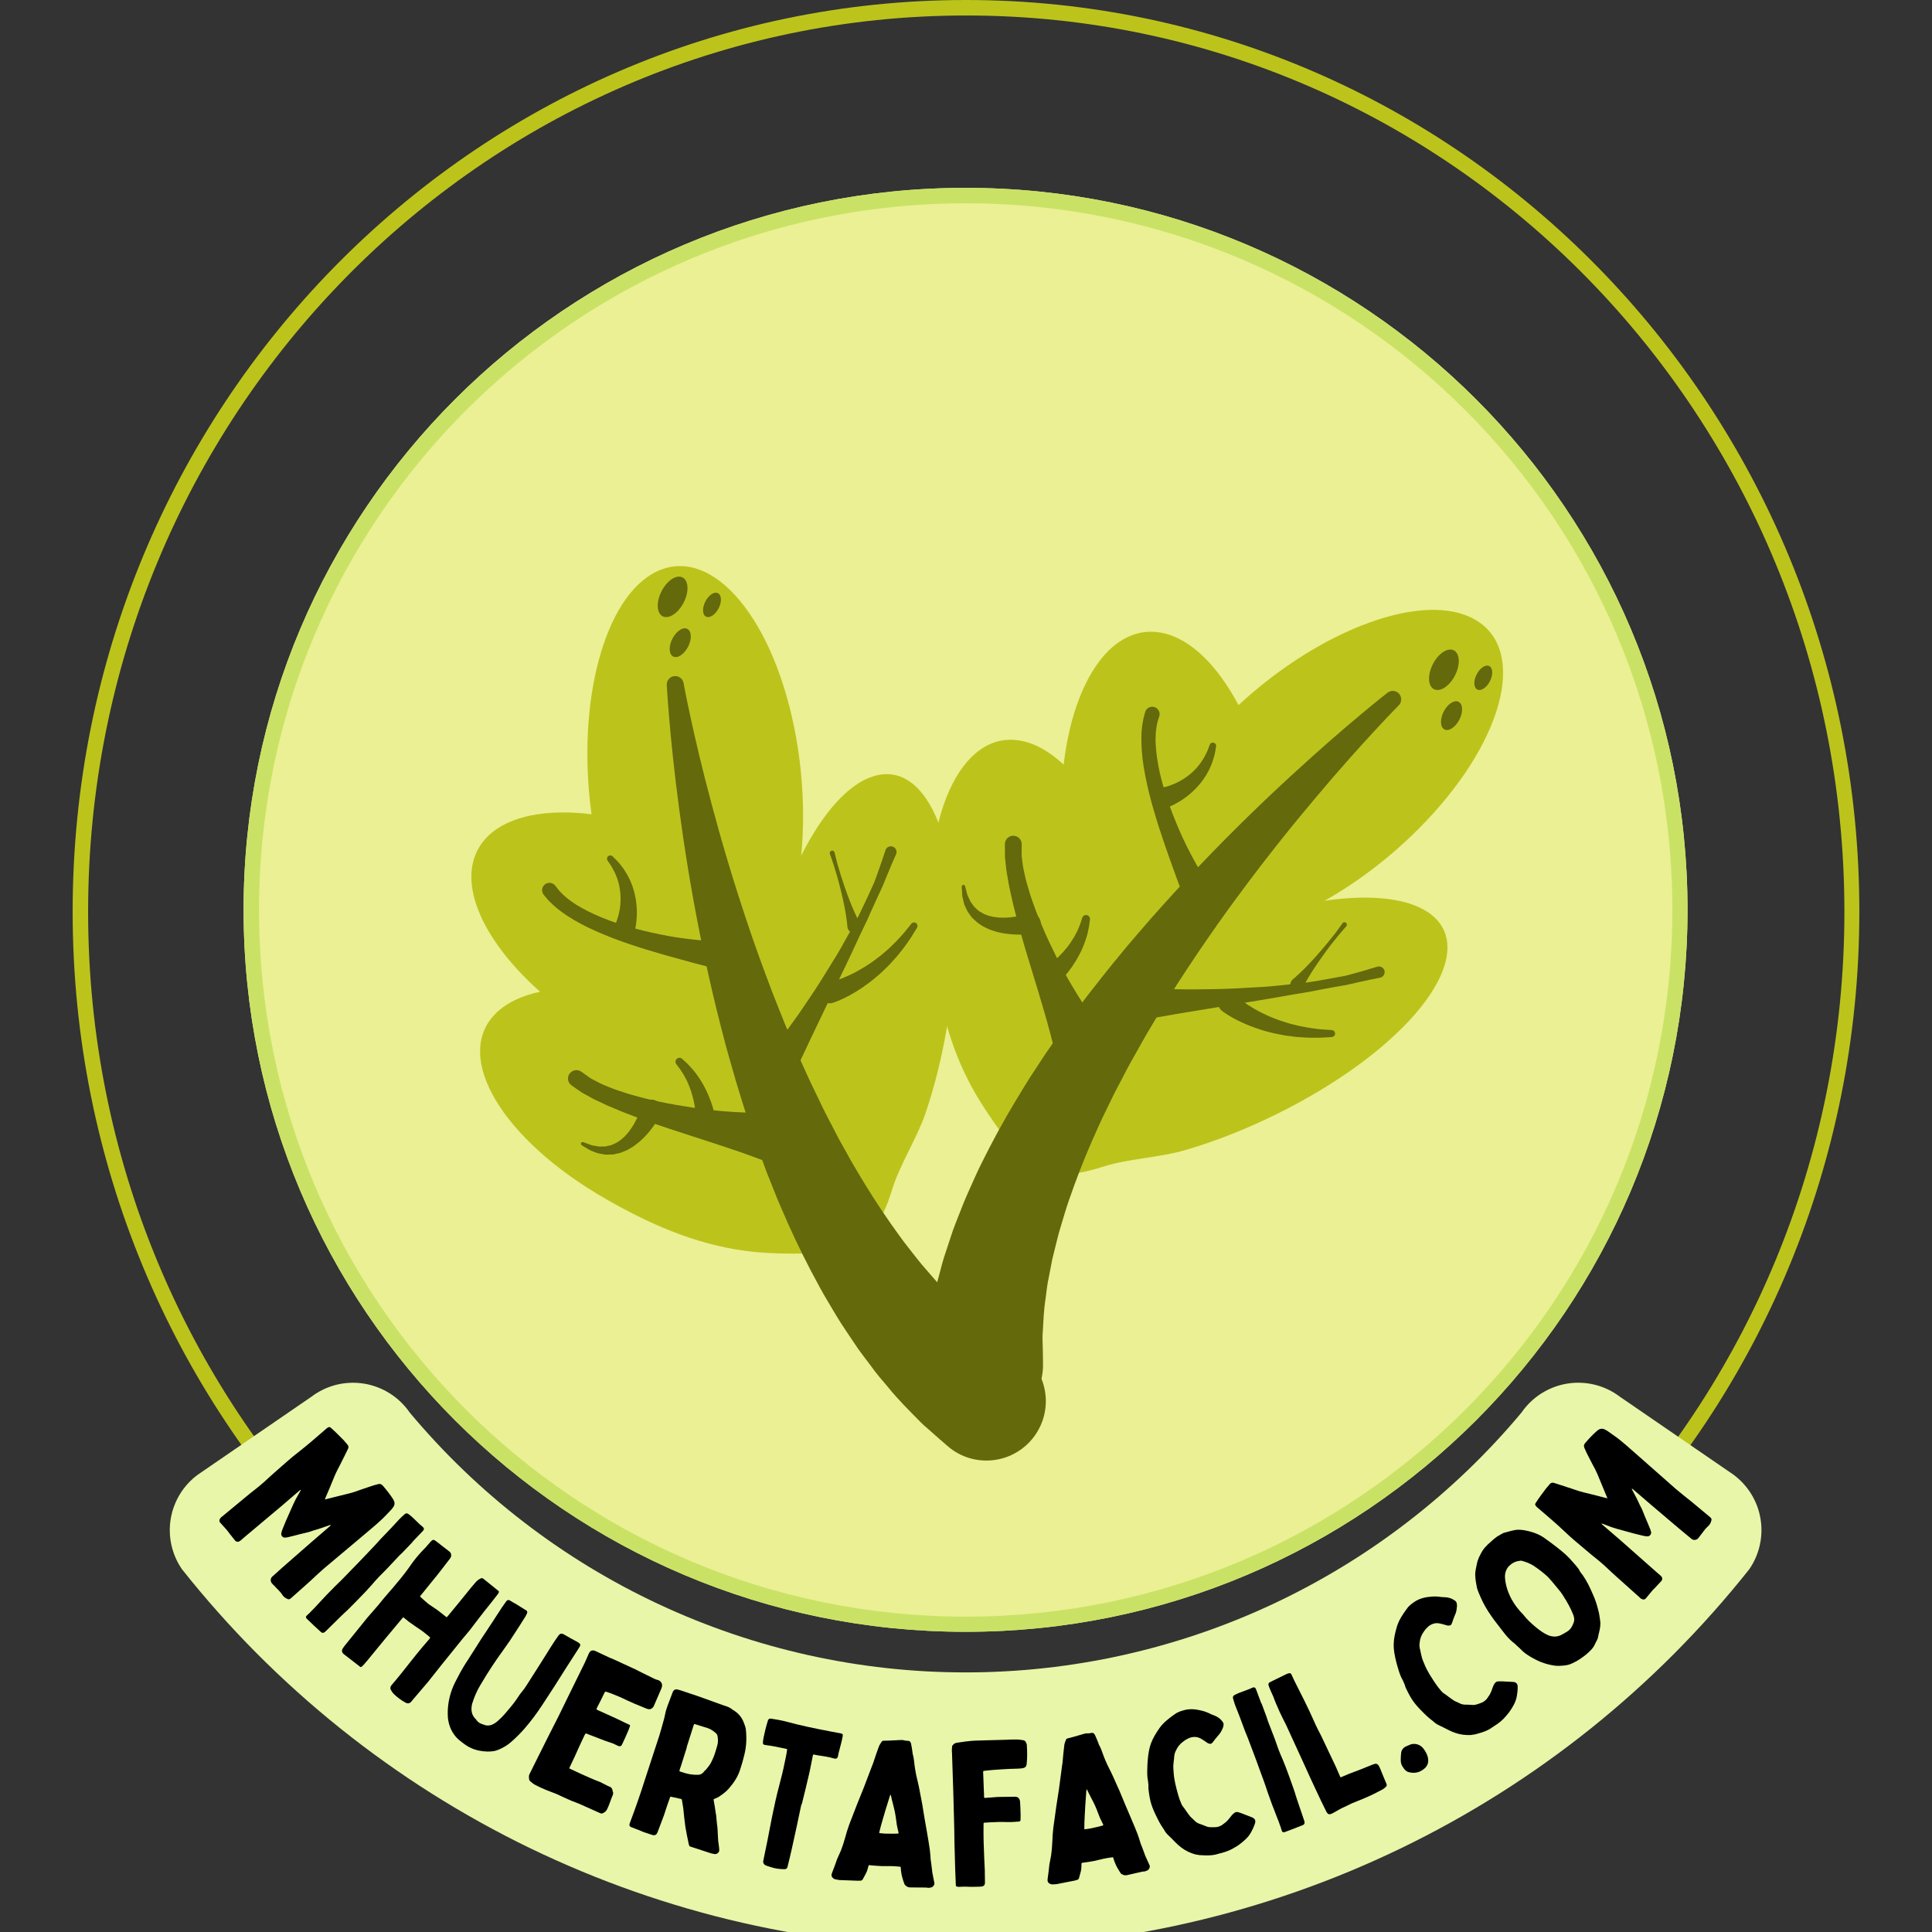 <svg xmlns="http://www.w3.org/2000/svg" xmlns:xlink="http://www.w3.org/1999/xlink" width="500" zoomAndPan="magnify" viewBox="0 0 375 375" height="500" preserveAspectRatio="xMidYMid meet" version="1.0"><rect x="0" y="0" width="375" height="375" fill="#333333" stroke="none"/><defs><g/><clipPath id="13147ea909"><path d="M 14.102 0 L 360.898 0 L 360.898 353.875 L 14.102 353.875 Z M 14.102 0 " clip-rule="nonzero"/></clipPath><clipPath id="63abf9f359"><path d="M 187.5 0 C 91.734 0 14.102 79.219 14.102 176.938 C 14.102 274.656 91.734 353.875 187.5 353.875 C 283.266 353.875 360.898 274.656 360.898 176.938 C 360.898 79.219 283.266 0 187.5 0 " clip-rule="nonzero"/></clipPath><clipPath id="f0a8a05336"><path d="M 47.281 36.461 L 327.547 36.461 L 327.547 316.73 L 47.281 316.73 Z M 47.281 36.461 " clip-rule="nonzero"/></clipPath><clipPath id="3c4603f088"><path d="M 47.281 36.461 L 327.547 36.461 L 327.547 316.73 L 47.281 316.73 Z M 47.281 36.461 " clip-rule="nonzero"/></clipPath><clipPath id="e8d5bef314"><path d="M 187.414 36.461 C 110.02 36.461 47.281 99.203 47.281 176.598 C 47.281 253.992 110.02 316.73 187.414 316.73 C 264.809 316.73 327.547 253.992 327.547 176.598 C 327.547 99.203 264.809 36.461 187.414 36.461 " clip-rule="nonzero"/></clipPath><clipPath id="892100157c"><path d="M 180 118 L 292 118 L 292 228 L 180 228 Z M 180 118 " clip-rule="nonzero"/></clipPath><clipPath id="52b0ecfdfd"><path d="M 148.316 49.047 L 313.406 133.488 L 226.387 303.617 L 61.297 219.176 Z M 148.316 49.047 " clip-rule="nonzero"/></clipPath><clipPath id="30bb48d013"><path d="M 148.316 49.047 L 313.406 133.488 L 226.387 303.617 L 61.297 219.176 Z M 148.316 49.047 " clip-rule="nonzero"/></clipPath><clipPath id="747fd281e2"><path d="M 179 134 L 272 134 L 272 277 L 179 277 Z M 179 134 " clip-rule="nonzero"/></clipPath><clipPath id="dc24d3f843"><path d="M 148.316 49.047 L 313.406 133.488 L 226.387 303.617 L 61.297 219.176 Z M 148.316 49.047 " clip-rule="nonzero"/></clipPath><clipPath id="54a30fdd7b"><path d="M 148.316 49.047 L 313.406 133.488 L 226.387 303.617 L 61.297 219.176 Z M 148.316 49.047 " clip-rule="nonzero"/></clipPath><clipPath id="bd2cacb099"><path d="M 195 162 L 216 162 L 216 209 L 195 209 Z M 195 162 " clip-rule="nonzero"/></clipPath><clipPath id="a675d36693"><path d="M 148.316 49.047 L 313.406 133.488 L 226.387 303.617 L 61.297 219.176 Z M 148.316 49.047 " clip-rule="nonzero"/></clipPath><clipPath id="113a8695fb"><path d="M 148.316 49.047 L 313.406 133.488 L 226.387 303.617 L 61.297 219.176 Z M 148.316 49.047 " clip-rule="nonzero"/></clipPath><clipPath id="df10c2ac34"><path d="M 217 187 L 269 187 L 269 199 L 217 199 Z M 217 187 " clip-rule="nonzero"/></clipPath><clipPath id="18a4af894b"><path d="M 148.316 49.047 L 313.406 133.488 L 226.387 303.617 L 61.297 219.176 Z M 148.316 49.047 " clip-rule="nonzero"/></clipPath><clipPath id="450be2206d"><path d="M 148.316 49.047 L 313.406 133.488 L 226.387 303.617 L 61.297 219.176 Z M 148.316 49.047 " clip-rule="nonzero"/></clipPath><clipPath id="0eb2a15f38"><path d="M 221 137 L 236 137 L 236 178 L 221 178 Z M 221 137 " clip-rule="nonzero"/></clipPath><clipPath id="79c656a797"><path d="M 148.316 49.047 L 313.406 133.488 L 226.387 303.617 L 61.297 219.176 Z M 148.316 49.047 " clip-rule="nonzero"/></clipPath><clipPath id="96347ca4da"><path d="M 148.316 49.047 L 313.406 133.488 L 226.387 303.617 L 61.297 219.176 Z M 148.316 49.047 " clip-rule="nonzero"/></clipPath><clipPath id="76922906c7"><path d="M 223 144 L 237 144 L 237 157 L 223 157 Z M 223 144 " clip-rule="nonzero"/></clipPath><clipPath id="7b11faf090"><path d="M 148.316 49.047 L 313.406 133.488 L 226.387 303.617 L 61.297 219.176 Z M 148.316 49.047 " clip-rule="nonzero"/></clipPath><clipPath id="fb8d977f76"><path d="M 148.316 49.047 L 313.406 133.488 L 226.387 303.617 L 61.297 219.176 Z M 148.316 49.047 " clip-rule="nonzero"/></clipPath><clipPath id="827c473463"><path d="M 201 177 L 212 177 L 212 192 L 201 192 Z M 201 177 " clip-rule="nonzero"/></clipPath><clipPath id="0f9acbddec"><path d="M 148.316 49.047 L 313.406 133.488 L 226.387 303.617 L 61.297 219.176 Z M 148.316 49.047 " clip-rule="nonzero"/></clipPath><clipPath id="313023cf35"><path d="M 148.316 49.047 L 313.406 133.488 L 226.387 303.617 L 61.297 219.176 Z M 148.316 49.047 " clip-rule="nonzero"/></clipPath><clipPath id="80232b979c"><path d="M 186 171 L 203 171 L 203 182 L 186 182 Z M 186 171 " clip-rule="nonzero"/></clipPath><clipPath id="020a92fedf"><path d="M 148.316 49.047 L 313.406 133.488 L 226.387 303.617 L 61.297 219.176 Z M 148.316 49.047 " clip-rule="nonzero"/></clipPath><clipPath id="9c1b4861f5"><path d="M 148.316 49.047 L 313.406 133.488 L 226.387 303.617 L 61.297 219.176 Z M 148.316 49.047 " clip-rule="nonzero"/></clipPath><clipPath id="3892f4475a"><path d="M 236 192 L 260 192 L 260 202 L 236 202 Z M 236 192 " clip-rule="nonzero"/></clipPath><clipPath id="7564865c1c"><path d="M 148.316 49.047 L 313.406 133.488 L 226.387 303.617 L 61.297 219.176 Z M 148.316 49.047 " clip-rule="nonzero"/></clipPath><clipPath id="de2f855b6c"><path d="M 148.316 49.047 L 313.406 133.488 L 226.387 303.617 L 61.297 219.176 Z M 148.316 49.047 " clip-rule="nonzero"/></clipPath><clipPath id="01aaea6542"><path d="M 250 179 L 262 179 L 262 193 L 250 193 Z M 250 179 " clip-rule="nonzero"/></clipPath><clipPath id="24cb0f8f46"><path d="M 148.316 49.047 L 313.406 133.488 L 226.387 303.617 L 61.297 219.176 Z M 148.316 49.047 " clip-rule="nonzero"/></clipPath><clipPath id="c995fe3d45"><path d="M 148.316 49.047 L 313.406 133.488 L 226.387 303.617 L 61.297 219.176 Z M 148.316 49.047 " clip-rule="nonzero"/></clipPath><clipPath id="7adc70b1ac"><path d="M 91 109 L 186 109 L 186 244 L 91 244 Z M 91 109 " clip-rule="nonzero"/></clipPath><clipPath id="ec3f8755b3"><path d="M 148.316 49.047 L 313.406 133.488 L 226.387 303.617 L 61.297 219.176 Z M 148.316 49.047 " clip-rule="nonzero"/></clipPath><clipPath id="3502d997dc"><path d="M 148.316 49.047 L 313.406 133.488 L 226.387 303.617 L 61.297 219.176 Z M 148.316 49.047 " clip-rule="nonzero"/></clipPath><clipPath id="aaa8a18f7b"><path d="M 129 131 L 203 131 L 203 284 L 129 284 Z M 129 131 " clip-rule="nonzero"/></clipPath><clipPath id="e9c28c4a57"><path d="M 148.316 49.047 L 313.406 133.488 L 226.387 303.617 L 61.297 219.176 Z M 148.316 49.047 " clip-rule="nonzero"/></clipPath><clipPath id="c1f5ebcf01"><path d="M 148.316 49.047 L 313.406 133.488 L 226.387 303.617 L 61.297 219.176 Z M 148.316 49.047 " clip-rule="nonzero"/></clipPath><clipPath id="46e329d1f9"><path d="M 110 207 L 158 207 L 158 227 L 110 227 Z M 110 207 " clip-rule="nonzero"/></clipPath><clipPath id="d9af012e72"><path d="M 148.316 49.047 L 313.406 133.488 L 226.387 303.617 L 61.297 219.176 Z M 148.316 49.047 " clip-rule="nonzero"/></clipPath><clipPath id="5219804cb7"><path d="M 148.316 49.047 L 313.406 133.488 L 226.387 303.617 L 61.297 219.176 Z M 148.316 49.047 " clip-rule="nonzero"/></clipPath><clipPath id="736fbf00b5"><path d="M 147 164 L 175 164 L 175 211 L 147 211 Z M 147 164 " clip-rule="nonzero"/></clipPath><clipPath id="4875fb4498"><path d="M 148.316 49.047 L 313.406 133.488 L 226.387 303.617 L 61.297 219.176 Z M 148.316 49.047 " clip-rule="nonzero"/></clipPath><clipPath id="77d8454804"><path d="M 148.316 49.047 L 313.406 133.488 L 226.387 303.617 L 61.297 219.176 Z M 148.316 49.047 " clip-rule="nonzero"/></clipPath><clipPath id="c310cfa141"><path d="M 105 171 L 144 171 L 144 189 L 105 189 Z M 105 171 " clip-rule="nonzero"/></clipPath><clipPath id="ba7dfa7af1"><path d="M 148.316 49.047 L 313.406 133.488 L 226.387 303.617 L 61.297 219.176 Z M 148.316 49.047 " clip-rule="nonzero"/></clipPath><clipPath id="7b0731050c"><path d="M 148.316 49.047 L 313.406 133.488 L 226.387 303.617 L 61.297 219.176 Z M 148.316 49.047 " clip-rule="nonzero"/></clipPath><clipPath id="64467ae542"><path d="M 117 166 L 124 166 L 124 183 L 117 183 Z M 117 166 " clip-rule="nonzero"/></clipPath><clipPath id="d2574200b1"><path d="M 148.316 49.047 L 313.406 133.488 L 226.387 303.617 L 61.297 219.176 Z M 148.316 49.047 " clip-rule="nonzero"/></clipPath><clipPath id="8e35f8d2b0"><path d="M 148.316 49.047 L 313.406 133.488 L 226.387 303.617 L 61.297 219.176 Z M 148.316 49.047 " clip-rule="nonzero"/></clipPath><clipPath id="dd823afdeb"><path d="M 131 205 L 140 205 L 140 221 L 131 221 Z M 131 205 " clip-rule="nonzero"/></clipPath><clipPath id="2864e62c77"><path d="M 148.316 49.047 L 313.406 133.488 L 226.387 303.617 L 61.297 219.176 Z M 148.316 49.047 " clip-rule="nonzero"/></clipPath><clipPath id="0623c69675"><path d="M 148.316 49.047 L 313.406 133.488 L 226.387 303.617 L 61.297 219.176 Z M 148.316 49.047 " clip-rule="nonzero"/></clipPath><clipPath id="77e0b58eeb"><path d="M 112 213 L 129 213 L 129 225 L 112 225 Z M 112 213 " clip-rule="nonzero"/></clipPath><clipPath id="c90d43493f"><path d="M 148.316 49.047 L 313.406 133.488 L 226.387 303.617 L 61.297 219.176 Z M 148.316 49.047 " clip-rule="nonzero"/></clipPath><clipPath id="3ab0f8402e"><path d="M 148.316 49.047 L 313.406 133.488 L 226.387 303.617 L 61.297 219.176 Z M 148.316 49.047 " clip-rule="nonzero"/></clipPath><clipPath id="4fc10a401d"><path d="M 159 179 L 179 179 L 179 195 L 159 195 Z M 159 179 " clip-rule="nonzero"/></clipPath><clipPath id="fc7c3c4970"><path d="M 148.316 49.047 L 313.406 133.488 L 226.387 303.617 L 61.297 219.176 Z M 148.316 49.047 " clip-rule="nonzero"/></clipPath><clipPath id="5591f4226e"><path d="M 148.316 49.047 L 313.406 133.488 L 226.387 303.617 L 61.297 219.176 Z M 148.316 49.047 " clip-rule="nonzero"/></clipPath><clipPath id="c43a6c3bb3"><path d="M 161 165 L 168 165 L 168 182 L 161 182 Z M 161 165 " clip-rule="nonzero"/></clipPath><clipPath id="14adcb2e4b"><path d="M 148.316 49.047 L 313.406 133.488 L 226.387 303.617 L 61.297 219.176 Z M 148.316 49.047 " clip-rule="nonzero"/></clipPath><clipPath id="543f976a06"><path d="M 148.316 49.047 L 313.406 133.488 L 226.387 303.617 L 61.297 219.176 Z M 148.316 49.047 " clip-rule="nonzero"/></clipPath><clipPath id="28ac92ec88"><path d="M 277 126 L 284 126 L 284 134 L 277 134 Z M 277 126 " clip-rule="nonzero"/></clipPath><clipPath id="ea2b08f602"><path d="M 148.316 49.047 L 313.406 133.488 L 226.387 303.617 L 61.297 219.176 Z M 148.316 49.047 " clip-rule="nonzero"/></clipPath><clipPath id="39a2f7bf11"><path d="M 148.316 49.047 L 313.406 133.488 L 226.387 303.617 L 61.297 219.176 Z M 148.316 49.047 " clip-rule="nonzero"/></clipPath><clipPath id="e1bd19f7d7"><path d="M 279 136 L 284 136 L 284 142 L 279 142 Z M 279 136 " clip-rule="nonzero"/></clipPath><clipPath id="2376dd15b5"><path d="M 148.316 49.047 L 313.406 133.488 L 226.387 303.617 L 61.297 219.176 Z M 148.316 49.047 " clip-rule="nonzero"/></clipPath><clipPath id="2c9f604e39"><path d="M 148.316 49.047 L 313.406 133.488 L 226.387 303.617 L 61.297 219.176 Z M 148.316 49.047 " clip-rule="nonzero"/></clipPath><clipPath id="dd12f96c8c"><path d="M 286 129 L 290 129 L 290 134 L 286 134 Z M 286 129 " clip-rule="nonzero"/></clipPath><clipPath id="d17f8f48df"><path d="M 148.316 49.047 L 313.406 133.488 L 226.387 303.617 L 61.297 219.176 Z M 148.316 49.047 " clip-rule="nonzero"/></clipPath><clipPath id="4d39ec47ff"><path d="M 148.316 49.047 L 313.406 133.488 L 226.387 303.617 L 61.297 219.176 Z M 148.316 49.047 " clip-rule="nonzero"/></clipPath><clipPath id="b93393f552"><path d="M 127 111 L 134 111 L 134 120 L 127 120 Z M 127 111 " clip-rule="nonzero"/></clipPath><clipPath id="c2b4575f61"><path d="M 148.316 49.047 L 313.406 133.488 L 226.387 303.617 L 61.297 219.176 Z M 148.316 49.047 " clip-rule="nonzero"/></clipPath><clipPath id="c2e9d92759"><path d="M 148.316 49.047 L 313.406 133.488 L 226.387 303.617 L 61.297 219.176 Z M 148.316 49.047 " clip-rule="nonzero"/></clipPath><clipPath id="e61bfc46b9"><path d="M 129 121 L 135 121 L 135 128 L 129 128 Z M 129 121 " clip-rule="nonzero"/></clipPath><clipPath id="c27f882f69"><path d="M 148.316 49.047 L 313.406 133.488 L 226.387 303.617 L 61.297 219.176 Z M 148.316 49.047 " clip-rule="nonzero"/></clipPath><clipPath id="4f3cb6a961"><path d="M 148.316 49.047 L 313.406 133.488 L 226.387 303.617 L 61.297 219.176 Z M 148.316 49.047 " clip-rule="nonzero"/></clipPath><clipPath id="39cbadb61d"><path d="M 136 115 L 140 115 L 140 120 L 136 120 Z M 136 115 " clip-rule="nonzero"/></clipPath><clipPath id="cb6430c517"><path d="M 148.316 49.047 L 313.406 133.488 L 226.387 303.617 L 61.297 219.176 Z M 148.316 49.047 " clip-rule="nonzero"/></clipPath><clipPath id="74eadfef5e"><path d="M 148.316 49.047 L 313.406 133.488 L 226.387 303.617 L 61.297 219.176 Z M 148.316 49.047 " clip-rule="nonzero"/></clipPath></defs><g clip-path="url(#13147ea909)"><g clip-path="url(#63abf9f359)"><path stroke-linecap="butt" transform="matrix(1.416, 0, 0, 1.418, 14.103, -0)" fill="none" stroke-linejoin="miter" d="M 122.491 0 C 54.841 0 -0.001 55.881 -0.001 124.813 C -0.001 193.744 54.841 249.625 122.491 249.625 C 190.142 249.625 244.983 193.744 244.983 124.813 C 244.983 55.881 190.142 0 122.491 0 " stroke="#bcc41c" stroke-width="4.239" stroke-opacity="1" stroke-miterlimit="4"/></g></g><g clip-path="url(#f0a8a05336)"><path fill="#ebf094" d="M 187.414 36.461 C 110.02 36.461 47.281 99.203 47.281 176.598 C 47.281 253.992 110.02 316.73 187.414 316.73 C 264.809 316.73 327.547 253.992 327.547 176.598 C 327.547 99.203 264.809 36.461 187.414 36.461 " fill-opacity="1" fill-rule="nonzero"/></g><g clip-path="url(#3c4603f088)"><g clip-path="url(#e8d5bef314)"><path stroke-linecap="butt" transform="matrix(1.415, 0, 0, 1.415, 47.28, 36.463)" fill="none" stroke-linejoin="miter" d="M 99.054 -0.001 C 44.348 -0.001 0.001 44.348 0.001 99.055 C 0.001 153.762 44.348 198.109 99.054 198.109 C 153.761 198.109 198.108 153.762 198.108 99.055 C 198.108 44.348 153.761 -0.001 99.054 -0.001 " stroke="#c9e265" stroke-width="4.239" stroke-opacity="1" stroke-miterlimit="4"/></g></g><g clip-path="url(#892100157c)"><g clip-path="url(#52b0ecfdfd)"><g clip-path="url(#30bb48d013)"><path fill="#bcc41c" d="M 277.727 177.465 C 273.613 174.301 266.133 173.527 257.117 174.828 C 263.355 171.309 269.652 166.582 275.312 160.91 C 291.738 144.453 296.68 126.273 286.352 120.293 C 276.543 114.598 256.461 121.992 240.395 136.859 C 236.359 129.238 231.168 124.016 225.645 122.855 C 216.039 120.84 208.41 131.719 206.453 148.414 C 203.801 145.934 200.996 144.305 198.145 143.773 C 186.461 141.594 178.688 158.734 180.805 182.059 C 181.609 190.949 183.293 200.746 188.094 210.012 C 189.859 213.418 192.141 216.793 194.555 220.137 C 196.18 222.379 198.141 225.555 201.52 227.047 C 205.836 228.961 211.223 227.355 214.305 226.395 C 219.152 224.871 225.094 224.688 230.012 223.246 C 235.516 221.641 240.656 219.613 245.48 217.359 C 248.434 215.973 251.281 214.5 254.016 212.941 C 276.148 200.309 286.766 184.422 277.727 177.465 " fill-opacity="1" fill-rule="nonzero"/></g></g></g><g clip-path="url(#747fd281e2)"><g clip-path="url(#dc24d3f843)"><g clip-path="url(#54a30fdd7b)"><path fill="#64690c" d="M 271.504 136.902 C 271.504 136.902 269.82 138.586 266.965 141.68 C 264.109 144.75 260.086 149.223 255.457 154.723 C 250.812 160.215 245.574 166.758 240.266 173.961 C 237.598 177.547 234.953 181.336 232.336 185.191 C 231.023 187.125 229.746 189.109 228.457 191.078 C 227.211 193.078 225.926 195.059 224.719 197.09 C 223.523 199.117 222.285 201.121 221.168 203.176 C 220.004 205.207 218.875 207.234 217.832 209.281 C 217.301 210.297 216.77 211.309 216.246 212.316 C 215.746 213.332 215.258 214.355 214.766 215.359 C 213.758 217.355 212.891 219.379 212.004 221.352 C 210.27 225.301 208.797 229.168 207.531 232.828 C 206.875 234.668 206.395 236.461 205.852 238.191 C 205.316 239.914 204.969 241.605 204.547 243.203 C 204.328 244.008 204.156 244.785 204.031 245.555 C 203.875 246.324 203.738 247.074 203.594 247.801 C 203.277 249.254 203.117 250.625 202.965 251.91 C 202.555 254.496 202.52 256.711 202.402 258.523 C 202.312 259.422 202.367 260.219 202.383 260.914 C 202.391 261.605 202.402 262.199 202.422 262.668 C 202.43 263.621 202.445 264.125 202.445 264.125 L 202.449 264.812 C 202.539 271.184 197.461 276.422 191.098 276.527 C 184.727 276.625 179.496 271.539 179.395 265.176 C 179.391 264.723 179.418 264.203 179.461 263.766 C 179.461 263.766 179.535 263.07 179.68 261.758 C 179.746 261.117 179.836 260.305 179.949 259.359 C 180.059 258.414 180.141 257.328 180.395 256.148 C 180.852 253.777 181.32 250.883 182.223 247.727 C 182.637 246.125 183.066 244.426 183.672 242.719 C 183.957 241.852 184.246 240.973 184.547 240.055 C 184.828 239.152 185.16 238.238 185.527 237.32 C 186.27 235.504 186.961 233.555 187.824 231.645 C 188.699 229.734 189.539 227.719 190.535 225.746 C 192.5 221.777 194.695 217.707 197.148 213.641 C 198.387 211.613 199.602 209.539 200.969 207.535 C 201.633 206.52 202.301 205.5 202.969 204.477 C 203.66 203.477 204.371 202.465 205.078 201.461 C 206.465 199.434 207.93 197.441 209.418 195.465 C 210.871 193.457 212.434 191.527 213.957 189.578 C 215.48 187.617 217.082 185.742 218.625 183.828 C 220.23 181.965 221.805 180.098 223.402 178.277 C 226.617 174.656 229.812 171.141 233 167.836 C 239.34 161.191 245.484 155.258 250.871 150.324 C 256.25 145.379 260.852 141.406 264.125 138.684 C 267.379 135.953 269.32 134.453 269.32 134.453 C 270.031 133.895 271.062 134.016 271.621 134.73 C 272.141 135.391 272.07 136.32 271.504 136.902 " fill-opacity="1" fill-rule="nonzero"/></g></g></g><g clip-path="url(#bd2cacb099)"><g clip-path="url(#a675d36693)"><g clip-path="url(#113a8695fb)"><path fill="#64690c" d="M 204.836 204.484 C 204.836 204.484 204.793 204.328 204.727 204.02 C 204.656 203.715 204.539 203.262 204.402 202.695 C 204.133 201.566 203.691 199.984 203.18 198.102 C 202.914 197.164 202.613 196.145 202.305 195.074 C 201.992 194.012 201.645 192.887 201.301 191.73 C 200.594 189.406 199.84 186.938 199.09 184.465 C 198.754 183.223 198.352 182.004 198.027 180.766 C 197.699 179.539 197.355 178.336 197.062 177.148 C 196.762 175.973 196.477 174.832 196.25 173.734 C 196 172.641 195.773 171.609 195.633 170.625 C 195.453 169.652 195.293 168.758 195.23 167.93 C 195.168 167.105 195.016 166.434 195.059 165.801 C 195.047 164.566 195.047 163.867 195.047 163.867 C 195.035 162.957 195.773 162.219 196.676 162.219 C 197.57 162.215 198.312 162.941 198.316 163.836 C 198.32 163.848 198.316 163.859 198.316 163.859 L 198.312 164.129 C 198.312 164.129 198.305 164.699 198.297 165.684 C 198.266 166.164 198.41 166.824 198.48 167.527 C 198.551 168.25 198.73 169.062 198.938 169.957 C 199.121 170.855 199.398 171.809 199.715 172.824 C 199.992 173.848 200.395 174.91 200.781 176 C 201.152 177.102 201.656 178.215 202.109 179.348 C 202.566 180.484 203.094 181.633 203.617 182.77 C 204.16 183.891 204.707 185.027 205.242 186.137 C 205.805 187.238 206.375 188.305 206.934 189.348 C 208.09 191.402 209.234 193.285 210.281 194.879 C 211.324 196.449 212.254 197.738 212.934 198.613 C 213.266 199.066 213.531 199.383 213.723 199.605 C 213.906 199.836 214.008 199.965 214.008 199.965 C 215.863 202.199 215.543 205.52 213.293 207.355 C 211.051 209.207 207.742 208.891 205.902 206.652 C 205.367 206.008 205.008 205.25 204.836 204.484 " fill-opacity="1" fill-rule="nonzero"/></g></g></g><g clip-path="url(#df10c2ac34)"><g clip-path="url(#18a4af894b)"><g clip-path="url(#450be2206d)"><path fill="#64690c" d="M 221.027 191.684 C 221.027 191.684 221.773 191.75 223.047 191.816 C 224.316 191.867 226.133 191.973 228.32 192.012 C 229.418 192.02 230.609 192.055 231.863 192.043 C 233.121 192.031 234.441 192.008 235.812 191.988 C 237.18 191.953 238.594 191.922 240.031 191.844 C 241.469 191.77 242.922 191.68 244.371 191.598 C 245.836 191.535 247.285 191.387 248.715 191.238 C 250.141 191.086 251.543 190.949 252.898 190.785 C 254.266 190.648 255.555 190.395 256.793 190.184 C 258.02 189.965 259.188 189.773 260.25 189.562 C 261.34 189.398 262.281 189.078 263.133 188.859 C 263.984 188.629 264.723 188.422 265.324 188.234 C 266.535 187.871 267.227 187.664 267.227 187.664 L 267.332 187.637 C 267.906 187.457 268.527 187.785 268.711 188.375 C 268.887 188.961 268.555 189.582 267.961 189.75 C 267.934 189.762 267.895 189.773 267.859 189.777 C 267.859 189.777 267.129 189.926 265.855 190.172 C 265.219 190.312 264.453 190.469 263.57 190.672 C 263.125 190.773 262.66 190.887 262.168 190.992 C 261.672 191.121 261.156 191.23 260.609 191.312 C 259.516 191.484 258.344 191.707 257.098 191.941 C 255.852 192.148 254.551 192.473 253.195 192.672 C 250.469 193.094 247.574 193.664 244.668 194.125 C 238.863 195.082 233.043 196.039 228.676 196.758 C 226.488 197.137 224.652 197.461 223.383 197.68 C 222.102 197.914 221.375 198.051 221.375 198.051 L 221.328 198.062 C 219.574 198.383 217.902 197.223 217.578 195.477 C 217.258 193.727 218.41 192.047 220.16 191.727 C 220.449 191.672 220.758 191.66 221.027 191.684 " fill-opacity="1" fill-rule="nonzero"/></g></g></g><g clip-path="url(#0eb2a15f38)"><g clip-path="url(#79c656a797)"><g clip-path="url(#96347ca4da)"><path fill="#64690c" d="M 230.141 175.188 C 230.141 175.188 229.316 172.949 228.078 169.598 C 227.473 167.938 226.777 165.992 226.062 163.914 C 225.336 161.828 224.613 159.586 223.957 157.324 C 223.621 156.195 223.316 155.047 223.035 153.922 C 222.746 152.793 222.523 151.664 222.297 150.566 C 222.086 149.48 221.902 148.406 221.777 147.371 C 221.66 146.352 221.586 145.367 221.559 144.453 C 221.52 143.543 221.535 142.691 221.582 141.941 C 221.648 141.172 221.727 140.516 221.852 139.957 C 221.93 139.41 222.074 138.977 222.148 138.676 C 222.23 138.383 222.27 138.223 222.27 138.223 C 222.477 137.461 223.266 137.02 224.027 137.227 C 224.789 137.434 225.242 138.219 225.035 138.98 C 225.023 139 225.02 139.008 225.02 139.031 L 224.973 139.164 C 224.973 139.164 224.934 139.289 224.863 139.516 C 224.801 139.742 224.664 140.055 224.59 140.512 C 224.48 140.941 224.422 141.5 224.348 142.148 C 224.312 142.793 224.27 143.539 224.312 144.359 C 224.344 145.18 224.438 146.07 224.57 147.008 C 224.703 147.953 224.891 148.953 225.109 149.977 C 225.582 152.031 226.23 154.203 226.992 156.34 C 227.762 158.469 228.633 160.582 229.52 162.527 C 230.422 164.465 231.344 166.23 232.18 167.719 C 233.004 169.223 233.766 170.434 234.301 171.262 C 234.559 171.688 234.781 172 234.93 172.215 C 235.082 172.426 235.16 172.535 235.16 172.535 C 236.062 173.832 235.762 175.613 234.473 176.523 C 233.184 177.434 231.402 177.129 230.484 175.836 C 230.352 175.633 230.234 175.402 230.141 175.188 " fill-opacity="1" fill-rule="nonzero"/></g></g></g><g clip-path="url(#76922906c7)"><g clip-path="url(#7b11faf090)"><g clip-path="url(#fb8d977f76)"><path fill="#64690c" d="M 225.453 152.902 C 225.453 152.902 225.492 152.891 225.578 152.875 C 225.637 152.871 225.746 152.852 225.914 152.812 C 226.234 152.738 226.707 152.609 227.273 152.402 C 228.406 151.992 229.863 151.238 231.109 150.172 C 231.434 149.91 231.711 149.609 232.004 149.32 C 232.301 149.047 232.52 148.707 232.785 148.414 C 233.047 148.117 233.219 147.781 233.43 147.48 C 233.648 147.188 233.793 146.879 233.941 146.594 C 234.074 146.309 234.238 146.055 234.328 145.809 C 234.422 145.562 234.508 145.348 234.574 145.18 C 234.711 144.82 234.793 144.617 234.793 144.617 L 234.816 144.547 C 234.941 144.219 235.32 144.051 235.645 144.184 C 235.945 144.305 236.109 144.602 236.047 144.895 C 236.047 144.895 236.004 145.133 235.934 145.535 C 235.891 145.754 235.844 146 235.797 146.289 C 235.754 146.57 235.625 146.891 235.527 147.234 C 235.43 147.578 235.324 147.965 235.148 148.348 C 234.98 148.723 234.844 149.164 234.613 149.551 C 234.387 149.953 234.18 150.398 233.887 150.793 C 233.625 151.199 233.352 151.621 233.023 151.996 C 231.781 153.57 230.176 154.836 228.863 155.617 C 228.207 156.016 227.625 156.293 227.199 156.492 C 226.996 156.578 226.812 156.652 226.66 156.711 C 226.547 156.754 226.477 156.777 226.477 156.777 C 225.441 157.172 224.273 156.641 223.891 155.602 C 223.504 154.555 224.027 153.395 225.074 153.004 C 225.191 152.949 225.309 152.918 225.43 152.902 L 225.453 152.902 " fill-opacity="1" fill-rule="nonzero"/></g></g></g><g clip-path="url(#827c473463)"><g clip-path="url(#0f9acbddec)"><g clip-path="url(#313023cf35)"><path fill="#64690c" d="M 202.555 188.02 C 202.555 188.02 202.59 187.992 202.668 187.953 C 202.727 187.926 202.816 187.859 202.961 187.777 C 203.227 187.586 203.625 187.316 204.074 186.945 C 204.984 186.219 206.152 185.125 207.121 183.875 C 207.621 183.25 208.062 182.586 208.445 181.945 C 208.645 181.621 208.797 181.305 208.957 180.988 C 209.121 180.691 209.262 180.391 209.359 180.113 C 209.609 179.555 209.77 179.07 209.871 178.742 C 209.984 178.406 210.039 178.207 210.039 178.207 L 210.062 178.141 C 210.191 177.734 210.637 177.508 211.039 177.648 C 211.395 177.762 211.613 178.109 211.559 178.477 C 211.559 178.477 211.539 178.691 211.48 179.09 C 211.441 179.477 211.359 180.031 211.203 180.695 C 211.145 181.027 211.051 181.387 210.934 181.754 C 210.816 182.133 210.703 182.527 210.547 182.922 C 210.262 183.723 209.902 184.562 209.461 185.375 C 208.613 186.992 207.531 188.492 206.609 189.543 C 206.16 190.066 205.746 190.484 205.445 190.785 C 205.293 190.93 205.164 191.047 205.062 191.141 C 204.977 191.219 204.934 191.254 204.934 191.254 C 204.102 192 202.824 191.922 202.09 191.086 C 201.344 190.254 201.418 188.984 202.262 188.242 C 202.348 188.16 202.457 188.082 202.555 188.02 " fill-opacity="1" fill-rule="nonzero"/></g></g></g><g clip-path="url(#80232b979c)"><g clip-path="url(#020a92fedf)"><g clip-path="url(#9c1b4861f5)"><path fill="#64690c" d="M 200.238 181.266 C 200.238 181.266 200.176 181.281 200.043 181.301 C 199.891 181.312 199.648 181.348 199.406 181.359 C 198.875 181.402 198.145 181.422 197.266 181.402 C 196.828 181.395 196.355 181.352 195.852 181.301 C 195.352 181.223 194.824 181.191 194.273 181.059 L 193.457 180.875 C 193.18 180.777 192.898 180.691 192.613 180.602 C 192.051 180.449 191.5 180.133 190.961 179.891 C 190.699 179.746 190.438 179.566 190.195 179.41 C 189.941 179.246 189.688 179.082 189.473 178.859 C 189.246 178.664 189.035 178.457 188.82 178.266 C 188.598 178.062 188.445 177.805 188.277 177.582 C 188.113 177.352 187.941 177.141 187.801 176.91 C 187.684 176.672 187.57 176.434 187.465 176.199 C 187.355 175.973 187.246 175.746 187.16 175.535 C 187.109 175.305 187.055 175.086 187 174.879 C 186.914 174.453 186.777 174.086 186.77 173.746 C 186.742 173.406 186.727 173.105 186.715 172.863 C 186.688 172.387 186.668 172.117 186.668 172.117 C 186.66 171.934 186.801 171.766 186.984 171.758 C 187.141 171.746 187.285 171.855 187.32 172.008 L 187.336 172.062 C 187.336 172.062 187.402 172.312 187.516 172.75 C 187.574 172.965 187.641 173.234 187.715 173.531 C 187.781 173.836 187.98 174.129 188.121 174.473 C 188.199 174.633 188.285 174.812 188.363 174.988 C 188.469 175.156 188.605 175.316 188.719 175.488 C 188.84 175.648 188.961 175.824 189.09 175.992 C 189.234 176.156 189.402 176.289 189.562 176.438 C 189.742 176.574 189.875 176.754 190.066 176.863 C 190.258 176.973 190.445 177.09 190.645 177.203 C 191.012 177.461 191.484 177.566 191.902 177.746 C 192.363 177.836 192.789 177.996 193.258 178.023 C 193.492 178.051 193.715 178.074 193.938 178.102 C 194.172 178.105 194.398 178.109 194.621 178.109 C 195.055 178.141 195.504 178.078 195.914 178.074 C 196.328 178.016 196.707 177.973 197.074 177.922 C 197.793 177.793 198.379 177.656 198.77 177.539 C 198.973 177.484 199.098 177.445 199.191 177.414 L 199.367 177.359 L 199.383 177.348 C 200.445 177.008 201.582 177.59 201.922 178.645 C 202.266 179.711 201.684 180.844 200.621 181.18 C 200.496 181.23 200.371 181.254 200.238 181.266 " fill-opacity="1" fill-rule="nonzero"/></g></g></g><g clip-path="url(#3892f4475a)"><g clip-path="url(#7564865c1c)"><g clip-path="url(#de2f855b6c)"><path fill="#64690c" d="M 239.844 193.203 C 239.844 193.203 239.898 193.254 239.992 193.336 C 240.059 193.402 240.215 193.539 240.41 193.707 C 240.805 194.035 241.398 194.504 242.172 195.016 C 242.953 195.516 243.883 196.082 244.945 196.602 C 245.469 196.879 246.031 197.125 246.602 197.371 C 247.168 197.629 247.77 197.82 248.367 198.059 C 248.973 198.246 249.582 198.441 250.18 198.637 C 250.789 198.789 251.398 198.945 251.973 199.094 C 252.566 199.215 253.129 199.324 253.684 199.426 C 254.223 199.543 254.746 199.574 255.227 199.652 C 256.184 199.805 257.008 199.828 257.57 199.871 C 258.145 199.914 258.473 199.938 258.473 199.938 L 258.504 199.941 C 258.883 199.965 259.16 200.289 259.137 200.66 C 259.117 201.012 258.836 201.273 258.5 201.293 C 258.5 201.293 258.164 201.312 257.57 201.348 C 256.984 201.371 256.133 201.445 255.121 201.422 C 254.609 201.41 254.051 201.441 253.469 201.391 C 252.883 201.348 252.258 201.312 251.625 201.27 C 250.988 201.191 250.328 201.102 249.66 201.02 C 248.992 200.895 248.316 200.785 247.637 200.637 C 246.965 200.477 246.289 200.344 245.633 200.145 C 244.98 199.945 244.332 199.762 243.719 199.527 C 242.48 199.105 241.352 198.609 240.395 198.141 C 239.43 197.672 238.664 197.211 238.117 196.863 C 237.844 196.68 237.637 196.551 237.457 196.414 C 237.312 196.305 237.234 196.254 237.234 196.254 C 236.344 195.598 236.156 194.336 236.805 193.441 C 237.469 192.539 238.727 192.352 239.625 193.012 C 239.691 193.059 239.754 193.113 239.809 193.164 L 239.844 193.203 " fill-opacity="1" fill-rule="nonzero"/></g></g></g><g clip-path="url(#01aaea6542)"><g clip-path="url(#24cb0f8f46)"><g clip-path="url(#c995fe3d45)"><path fill="#64690c" d="M 250.914 190.105 C 250.914 190.105 251.633 189.516 252.629 188.559 C 253.621 187.613 254.875 186.281 256.062 184.906 C 257.258 183.543 258.406 182.137 259.242 181.051 C 260.059 179.961 260.57 179.207 260.57 179.207 C 260.715 178.988 261.012 178.938 261.23 179.082 C 261.449 179.227 261.5 179.523 261.352 179.742 C 261.344 179.762 261.324 179.773 261.316 179.793 C 261.316 179.793 260.699 180.469 259.828 181.512 C 258.953 182.562 257.836 183.996 256.785 185.477 C 255.715 186.957 254.711 188.477 254.004 189.66 C 253.301 190.844 252.887 191.668 252.887 191.668 C 252.57 192.309 251.797 192.566 251.16 192.25 C 250.531 191.938 250.262 191.16 250.586 190.527 C 250.668 190.363 250.789 190.223 250.914 190.105 " fill-opacity="1" fill-rule="nonzero"/></g></g></g><g clip-path="url(#7adc70b1ac)"><g clip-path="url(#ec3f8755b3)"><g clip-path="url(#3502d997dc)"><path fill="#bcc41c" d="M 169.488 150.68 C 164.535 152.238 159.617 157.93 155.512 166.066 C 156.207 158.938 155.934 151.074 154.531 143.176 C 150.461 120.297 138.391 105.836 127.574 110.879 C 117.293 115.676 111.836 136.367 114.816 158.047 C 106.262 156.996 99.008 158.27 94.879 162.133 C 87.734 168.859 92.27 181.336 104.836 192.5 C 101.273 193.246 98.336 194.629 96.277 196.652 C 87.785 204.992 97.379 221.172 117.703 232.785 C 125.453 237.211 134.441 241.449 144.789 242.809 C 148.59 243.309 152.668 243.375 156.789 243.309 C 159.555 243.258 163.281 243.461 166.445 241.551 C 170.492 239.102 172.258 233.77 173.23 230.684 C 174.766 225.852 178.012 220.875 179.664 216.016 C 181.5 210.574 182.781 205.199 183.699 199.953 C 184.258 196.742 184.676 193.566 184.973 190.434 C 187.297 165.055 180.367 147.25 169.488 150.68 " fill-opacity="1" fill-rule="nonzero"/></g></g></g><g clip-path="url(#aaa8a18f7b)"><g clip-path="url(#e9c28c4a57)"><g clip-path="url(#c1f5ebcf01)"><path fill="#64690c" d="M 132.68 132.574 C 132.68 132.574 133.098 134.906 133.988 139.027 C 134.871 143.133 136.23 148.98 138.086 155.926 C 139.93 162.875 142.293 170.918 145.148 179.391 C 146.562 183.629 148.145 187.957 149.805 192.332 C 150.641 194.508 151.531 196.688 152.402 198.867 C 153.332 201.035 154.219 203.227 155.188 205.379 C 156.164 207.523 157.102 209.684 158.141 211.77 C 159.145 213.883 160.156 215.98 161.227 218.004 C 161.766 219.023 162.293 220.039 162.812 221.047 C 163.367 222.031 163.91 223.02 164.457 223.996 C 165.512 225.969 166.684 227.84 167.789 229.691 C 170.027 233.375 172.348 236.793 174.629 239.93 C 175.754 241.52 176.965 242.941 178.055 244.379 C 179.164 245.801 180.352 247.051 181.414 248.316 C 181.949 248.949 182.488 249.543 183.047 250.086 C 183.59 250.648 184.125 251.191 184.641 251.727 C 185.648 252.816 186.691 253.73 187.656 254.598 C 189.535 256.406 191.32 257.699 192.738 258.844 C 193.438 259.438 194.121 259.844 194.691 260.227 C 195.27 260.613 195.758 260.941 196.148 261.207 C 196.938 261.734 197.359 262.02 197.359 262.02 L 197.926 262.41 C 203.199 265.973 204.582 273.141 201.012 278.418 C 197.445 283.695 190.281 285.082 185.008 281.516 C 184.633 281.258 184.23 280.938 183.895 280.652 C 183.895 280.652 183.363 280.191 182.371 279.332 C 181.883 278.902 181.277 278.367 180.566 277.734 C 179.848 277.109 179.004 276.406 178.18 275.523 C 176.5 273.805 174.395 271.758 172.332 269.203 C 171.258 267.957 170.121 266.633 169.062 265.152 C 168.512 264.422 167.961 263.676 167.379 262.918 C 166.797 262.156 166.234 261.363 165.711 260.543 C 164.625 258.895 163.426 257.211 162.352 255.41 C 161.297 253.594 160.129 251.758 159.086 249.812 C 156.957 245.93 154.871 241.797 152.941 237.461 C 152 235.289 151.004 233.102 150.133 230.84 C 149.684 229.711 149.238 228.578 148.781 227.445 C 148.355 226.289 147.938 225.152 147.508 223.984 C 146.645 221.684 145.859 219.344 145.09 217 C 144.27 214.652 143.598 212.27 142.859 209.906 C 142.145 207.535 141.508 205.145 140.832 202.781 C 140.223 200.406 139.594 198.047 139.02 195.688 C 137.887 190.984 136.848 186.348 135.961 181.848 C 134.152 172.852 132.809 164.418 131.848 157.176 C 130.879 149.926 130.266 143.875 129.91 139.637 C 129.543 135.402 129.418 132.957 129.418 132.957 C 129.363 132.051 130.066 131.273 130.969 131.227 C 131.805 131.18 132.531 131.766 132.68 132.574 " fill-opacity="1" fill-rule="nonzero"/></g></g></g><g clip-path="url(#46e329d1f9)"><g clip-path="url(#d9af012e72)"><g clip-path="url(#5219804cb7)"><path fill="#64690c" d="M 149.855 225.918 C 149.855 225.918 149.707 225.855 149.418 225.738 C 149.125 225.625 148.691 225.461 148.137 225.242 C 147.055 224.824 145.516 224.273 143.676 223.613 C 142.75 223.309 141.754 222.969 140.699 222.609 C 139.637 222.258 138.527 221.895 137.371 221.516 C 135.07 220.77 132.613 219.977 130.164 219.172 C 128.949 218.73 127.711 218.371 126.52 217.93 C 125.32 217.496 124.137 217.082 123.004 216.648 C 121.863 216.211 120.766 215.809 119.738 215.352 C 118.699 214.934 117.723 214.531 116.836 214.082 C 115.93 213.672 115.109 213.297 114.402 212.871 C 113.684 212.445 113.039 212.184 112.543 211.793 C 111.539 211.09 110.953 210.688 110.953 210.688 C 110.211 210.184 110.023 209.164 110.535 208.422 C 111.055 207.676 112.074 207.484 112.816 208 L 112.832 208.008 L 113.047 208.164 C 113.047 208.164 113.512 208.488 114.316 209.07 C 114.691 209.375 115.305 209.633 115.93 209.977 C 116.559 210.332 117.332 210.648 118.18 210.992 C 119.02 211.352 119.965 211.668 120.98 211.996 C 121.973 212.344 123.07 212.625 124.191 212.938 C 125.309 213.262 126.5 213.488 127.695 213.773 C 128.887 214.043 130.129 214.262 131.355 214.484 C 132.594 214.688 133.832 214.883 135.051 215.078 C 136.27 215.25 137.48 215.395 138.656 215.523 C 141 215.766 143.207 215.898 145.094 215.953 C 146.996 216 148.574 215.977 149.684 215.922 C 150.246 215.906 150.648 215.863 150.949 215.848 C 151.246 215.82 151.414 215.801 151.414 215.801 C 154.305 215.566 156.836 217.73 157.07 220.625 C 157.289 223.52 155.133 226.059 152.238 226.281 C 151.402 226.348 150.574 226.207 149.855 225.918 " fill-opacity="1" fill-rule="nonzero"/></g></g></g><g clip-path="url(#736fbf00b5)"><g clip-path="url(#4875fb4498)"><g clip-path="url(#77d8454804)"><path fill="#64690c" d="M 148.645 205.312 C 148.645 205.312 149.129 204.738 149.91 203.738 C 150.68 202.723 151.812 201.297 153.086 199.512 C 153.723 198.621 154.434 197.668 155.152 196.637 C 155.859 195.586 156.598 194.5 157.371 193.363 C 158.121 192.223 158.914 191.051 159.664 189.824 C 160.426 188.602 161.195 187.359 161.957 186.113 C 162.742 184.883 163.449 183.609 164.141 182.352 C 164.848 181.098 165.535 179.863 166.176 178.656 C 166.832 177.461 167.367 176.258 167.914 175.125 C 168.445 174 168.949 172.926 169.387 171.934 C 169.867 170.953 170.145 169.988 170.453 169.168 C 170.754 168.34 171.012 167.613 171.207 167.016 C 171.602 165.82 171.836 165.125 171.836 165.125 L 171.863 165.027 C 172.047 164.445 172.68 164.137 173.258 164.32 C 173.84 164.508 174.152 165.129 173.965 165.719 C 173.949 165.746 173.941 165.785 173.926 165.812 C 173.926 165.812 173.625 166.492 173.102 167.691 C 172.84 168.289 172.539 169.016 172.199 169.855 C 172.023 170.262 171.84 170.711 171.656 171.18 C 171.477 171.66 171.262 172.148 171.02 172.645 C 170.543 173.641 170.059 174.723 169.531 175.887 C 168.984 177.016 168.5 178.277 167.883 179.508 C 166.664 181.973 165.488 184.672 164.199 187.32 C 161.648 192.641 159.098 197.953 157.191 201.949 C 156.242 203.957 155.461 205.641 154.906 206.812 C 154.371 207.992 154.059 208.668 154.059 208.668 L 154.043 208.719 C 153.297 210.332 151.391 211.047 149.773 210.309 C 148.156 209.57 147.441 207.66 148.188 206.047 C 148.301 205.781 148.465 205.527 148.645 205.312 " fill-opacity="1" fill-rule="nonzero"/></g></g></g><g clip-path="url(#c310cfa141)"><g clip-path="url(#ba7dfa7af1)"><g clip-path="url(#7b0731050c)"><path fill="#64690c" d="M 140.355 188.391 L 134.578 186.902 C 132.871 186.434 130.891 185.895 128.766 185.293 C 126.641 184.691 124.398 184.008 122.164 183.246 C 121.051 182.867 119.938 182.469 118.852 182.059 C 117.758 181.637 116.711 181.176 115.68 180.742 C 114.664 180.289 113.684 179.82 112.773 179.332 C 111.863 178.844 111.016 178.344 110.242 177.848 C 109.48 177.355 108.797 176.848 108.199 176.383 C 107.609 175.883 107.113 175.445 106.727 175.035 C 106.32 174.656 106.047 174.293 105.852 174.059 C 105.656 173.82 105.551 173.699 105.551 173.699 C 105.039 173.09 105.129 172.188 105.734 171.688 C 106.344 171.176 107.246 171.266 107.746 171.871 C 107.766 171.879 107.77 171.895 107.773 171.906 L 107.871 172.023 C 107.871 172.023 107.945 172.117 108.09 172.305 C 108.238 172.492 108.43 172.781 108.75 173.105 C 109.051 173.438 109.469 173.812 109.949 174.238 C 110.461 174.645 111.047 175.09 111.742 175.535 C 112.434 175.969 113.211 176.41 114.062 176.836 C 114.918 177.273 115.836 177.688 116.809 178.094 C 118.758 178.891 120.91 179.594 123.098 180.184 C 125.297 180.777 127.512 181.27 129.613 181.656 C 131.719 182.035 133.699 182.281 135.402 182.453 C 137.102 182.633 138.527 182.711 139.512 182.742 C 140.008 182.766 140.402 182.766 140.656 182.773 C 140.918 182.77 141.051 182.773 141.051 182.773 C 142.637 182.758 143.91 184.031 143.914 185.613 C 143.934 187.188 142.656 188.473 141.086 188.48 C 140.832 188.488 140.574 188.445 140.355 188.391 " fill-opacity="1" fill-rule="nonzero"/></g></g></g><g clip-path="url(#64467ae542)"><g clip-path="url(#d2574200b1)"><g clip-path="url(#8e35f8d2b0)"><path fill="#64690c" d="M 119.395 179.496 C 119.395 179.496 119.41 179.445 119.449 179.367 C 119.477 179.312 119.527 179.215 119.586 179.055 C 119.707 178.754 119.879 178.289 120.031 177.703 C 120.348 176.555 120.562 174.918 120.395 173.289 C 120.371 172.871 120.293 172.473 120.219 172.07 C 120.168 171.66 120.02 171.293 119.922 170.906 C 119.836 170.523 119.66 170.184 119.535 169.84 C 119.418 169.496 119.238 169.203 119.094 168.914 C 118.945 168.637 118.824 168.359 118.672 168.156 C 118.523 167.938 118.402 167.738 118.301 167.582 C 118.086 167.273 117.957 167.082 117.957 167.082 L 117.918 167.027 C 117.719 166.734 117.801 166.336 118.105 166.133 C 118.363 165.961 118.703 166 118.91 166.215 C 118.91 166.215 119.082 166.383 119.379 166.684 C 119.52 166.832 119.695 167.012 119.906 167.223 C 120.117 167.422 120.305 167.695 120.531 167.98 C 120.758 168.266 121.008 168.562 121.227 168.934 C 121.438 169.289 121.715 169.648 121.898 170.066 C 122.105 170.477 122.352 170.895 122.508 171.359 C 122.684 171.809 122.871 172.277 122.996 172.762 C 123.566 174.688 123.695 176.727 123.574 178.242 C 123.531 179.008 123.43 179.645 123.34 180.105 C 123.293 180.328 123.254 180.523 123.211 180.668 C 123.184 180.789 123.168 180.863 123.168 180.863 C 122.891 181.938 121.781 182.586 120.707 182.309 C 119.633 182.027 118.988 180.934 119.258 179.855 C 119.293 179.738 119.336 179.613 119.391 179.504 L 119.395 179.496 " fill-opacity="1" fill-rule="nonzero"/></g></g></g><g clip-path="url(#dd823afdeb)"><g clip-path="url(#2864e62c77)"><g clip-path="url(#0623c69675)"><path fill="#64690c" d="M 135.062 218.363 L 135.062 218.23 C 135.066 218.176 135.082 218.059 135.078 217.887 C 135.086 217.566 135.086 217.078 135.043 216.504 C 134.977 215.332 134.746 213.762 134.27 212.242 C 134.055 211.48 133.754 210.738 133.453 210.055 C 133.305 209.707 133.125 209.391 132.965 209.094 C 132.809 208.777 132.645 208.504 132.48 208.25 C 132.164 207.727 131.863 207.324 131.641 207.055 L 131.309 206.602 L 131.27 206.547 C 131.004 206.211 131.07 205.727 131.414 205.473 C 131.711 205.242 132.129 205.262 132.395 205.512 C 132.395 205.512 132.566 205.668 132.848 205.926 C 133.152 206.191 133.559 206.57 134.004 207.078 C 134.242 207.324 134.484 207.594 134.73 207.91 C 134.969 208.215 135.234 208.531 135.461 208.883 C 135.957 209.59 136.434 210.375 136.844 211.18 C 137.688 212.809 138.289 214.547 138.629 215.902 C 138.801 216.578 138.914 217.156 138.98 217.574 C 139.012 217.777 139.035 217.949 139.051 218.094 L 139.066 218.27 C 139.199 219.375 138.402 220.375 137.305 220.5 C 136.188 220.629 135.195 219.84 135.062 218.734 C 135.047 218.613 135.047 218.48 135.062 218.363 " fill-opacity="1" fill-rule="nonzero"/></g></g></g><g clip-path="url(#77e0b58eeb)"><g clip-path="url(#c90d43493f)"><g clip-path="url(#3ab0f8402e)"><path fill="#64690c" d="M 128.203 216.398 C 128.203 216.398 128.172 216.461 128.098 216.582 C 128.031 216.707 127.918 216.93 127.785 217.145 C 127.523 217.598 127.121 218.203 126.598 218.918 C 126.34 219.27 126.031 219.629 125.711 220.016 C 125.352 220.387 125.027 220.797 124.605 221.164 C 124.395 221.352 124.188 221.539 123.977 221.734 C 123.75 221.91 123.516 222.086 123.273 222.266 C 122.836 222.641 122.258 222.906 121.762 223.219 C 121.484 223.344 121.191 223.453 120.914 223.574 C 120.633 223.688 120.355 223.805 120.051 223.852 C 119.758 223.918 119.469 223.98 119.188 224.043 C 118.895 224.109 118.605 224.082 118.316 224.094 C 118.031 224.105 117.762 224.125 117.5 224.105 C 117.227 224.066 116.973 224.016 116.723 223.977 C 116.477 223.93 116.223 223.891 116.004 223.836 C 115.785 223.758 115.582 223.676 115.371 223.602 C 114.977 223.422 114.598 223.328 114.312 223.137 C 114.016 222.965 113.766 222.812 113.562 222.688 C 113.152 222.43 112.91 222.285 112.91 222.285 C 112.758 222.188 112.707 221.98 112.809 221.828 C 112.891 221.688 113.066 221.633 113.203 221.691 L 113.254 221.707 C 113.254 221.707 113.5 221.797 113.926 221.949 C 114.133 222.031 114.387 222.129 114.684 222.234 C 114.961 222.352 115.32 222.355 115.68 222.441 C 115.863 222.477 116.055 222.508 116.25 222.539 C 116.449 222.551 116.645 222.539 116.859 222.535 C 117.066 222.531 117.27 222.531 117.484 222.527 C 117.695 222.488 117.906 222.43 118.121 222.383 C 118.328 222.328 118.551 222.316 118.758 222.223 C 118.961 222.133 119.156 222.031 119.375 221.941 C 119.781 221.785 120.152 221.457 120.531 221.223 C 120.871 220.891 121.242 220.641 121.535 220.27 C 121.691 220.094 121.84 219.918 121.992 219.75 C 122.125 219.559 122.262 219.379 122.387 219.195 C 122.664 218.855 122.871 218.453 123.09 218.113 C 123.289 217.742 123.473 217.406 123.633 217.07 C 123.945 216.418 124.164 215.855 124.297 215.461 C 124.375 215.266 124.406 215.145 124.434 215.047 C 124.465 214.938 124.488 214.871 124.488 214.871 L 124.496 214.855 C 124.816 213.789 125.945 213.191 127.016 213.516 C 128.078 213.844 128.672 214.973 128.352 216.035 C 128.312 216.164 128.258 216.293 128.203 216.398 " fill-opacity="1" fill-rule="nonzero"/></g></g></g><g clip-path="url(#4fc10a401d)"><g clip-path="url(#fc7c3c4970)"><g clip-path="url(#5591f4226e)"><path fill="#64690c" d="M 160.672 190.758 C 160.672 190.758 160.742 190.734 160.867 190.707 C 160.965 190.691 161.16 190.645 161.406 190.578 C 161.906 190.441 162.625 190.223 163.492 189.875 C 164.348 189.523 165.355 189.094 166.383 188.516 C 166.906 188.242 167.422 187.918 167.957 187.594 C 168.496 187.273 169.004 186.891 169.535 186.539 C 170.035 186.156 170.547 185.773 171.047 185.387 C 171.527 184.977 171.992 184.574 172.453 184.18 C 172.883 183.758 173.305 183.352 173.703 182.969 C 174.109 182.59 174.441 182.188 174.773 181.824 C 175.449 181.121 175.938 180.473 176.297 180.035 C 176.652 179.586 176.859 179.332 176.859 179.332 L 176.887 179.301 C 177.129 179.004 177.555 178.965 177.84 179.199 C 178.113 179.418 178.176 179.801 177.996 180.082 C 177.996 180.082 177.816 180.371 177.5 180.875 C 177.188 181.379 176.766 182.113 176.168 182.934 C 175.859 183.34 175.559 183.816 175.191 184.27 C 174.824 184.727 174.441 185.207 174.027 185.707 C 173.602 186.188 173.156 186.68 172.699 187.18 C 172.219 187.656 171.738 188.152 171.234 188.617 C 170.719 189.074 170.211 189.559 169.672 189.969 C 169.133 190.406 168.613 190.828 168.078 191.195 C 167.016 191.973 165.969 192.609 165.035 193.133 C 164.098 193.645 163.277 194.016 162.688 194.266 C 162.375 194.391 162.152 194.477 161.945 194.551 L 161.672 194.637 C 160.625 194.992 159.484 194.422 159.133 193.371 C 158.77 192.32 159.34 191.18 160.391 190.824 C 160.473 190.801 160.547 190.781 160.617 190.762 L 160.672 190.758 " fill-opacity="1" fill-rule="nonzero"/></g></g></g><g clip-path="url(#c43a6c3bb3)"><g clip-path="url(#14adcb2e4b)"><g clip-path="url(#543f976a06)"><path fill="#64690c" d="M 164.48 179.898 C 164.48 179.898 164.414 178.973 164.199 177.609 C 163.992 176.254 163.617 174.473 163.172 172.699 C 162.742 170.938 162.238 169.191 161.82 167.895 C 161.402 166.598 161.082 165.75 161.082 165.75 C 160.988 165.496 161.113 165.223 161.363 165.137 C 161.602 165.043 161.879 165.164 161.965 165.41 C 161.98 165.43 161.988 165.457 161.992 165.469 C 161.992 165.469 162.191 166.359 162.539 167.676 C 162.906 168.992 163.449 170.723 164.047 172.438 C 164.645 174.164 165.316 175.863 165.887 177.109 C 166.449 178.367 166.898 179.184 166.898 179.184 C 167.234 179.805 167 180.59 166.379 180.926 C 165.75 181.27 164.977 181.043 164.633 180.414 C 164.551 180.25 164.492 180.074 164.48 179.898 " fill-opacity="1" fill-rule="nonzero"/></g></g></g><g clip-path="url(#28ac92ec88)"><g clip-path="url(#ea2b08f602)"><g clip-path="url(#39a2f7bf11)"><path fill="#64690c" d="M 282.41 131.105 C 281.348 133.188 279.52 134.383 278.328 133.773 C 277.152 133.172 277.051 130.988 278.117 128.906 C 279.18 126.824 281.008 125.629 282.188 126.234 C 283.375 126.84 283.477 129.023 282.41 131.105 " fill-opacity="1" fill-rule="nonzero"/></g></g></g><g clip-path="url(#e1bd19f7d7)"><g clip-path="url(#2376dd15b5)"><g clip-path="url(#2c9f604e39)"><path fill="#64690c" d="M 283.266 139.68 C 282.508 141.156 281.215 142.016 280.375 141.586 C 279.527 141.148 279.465 139.598 280.219 138.121 C 280.977 136.641 282.27 135.789 283.117 136.223 C 283.957 136.652 284.023 138.195 283.266 139.68 " fill-opacity="1" fill-rule="nonzero"/></g></g></g><g clip-path="url(#dd12f96c8c)"><g clip-path="url(#d17f8f48df)"><g clip-path="url(#4d39ec47ff)"><path fill="#64690c" d="M 289.199 132.219 C 288.555 133.48 287.453 134.203 286.738 133.836 C 286.023 133.473 285.973 132.16 286.617 130.898 C 287.258 129.648 288.348 128.922 289.062 129.289 C 289.777 129.652 289.836 130.969 289.199 132.219 " fill-opacity="1" fill-rule="nonzero"/></g></g></g><g clip-path="url(#b93393f552)"><g clip-path="url(#c2b4575f61)"><g clip-path="url(#c2e9d92759)"><path fill="#64690c" d="M 132.703 116.953 C 131.641 119.035 129.812 120.23 128.625 119.621 C 127.434 119.016 127.344 116.836 128.41 114.754 C 129.477 112.664 131.293 111.473 132.48 112.082 C 133.668 112.688 133.773 114.859 132.703 116.953 " fill-opacity="1" fill-rule="nonzero"/></g></g></g><g clip-path="url(#e61bfc46b9)"><g clip-path="url(#c27f882f69)"><g clip-path="url(#4f3cb6a961)"><path fill="#64690c" d="M 133.559 125.527 C 132.797 127.012 131.508 127.859 130.66 127.426 C 129.82 126.996 129.754 125.453 130.512 123.969 C 131.27 122.488 132.562 121.637 133.402 122.066 C 134.25 122.5 134.316 124.043 133.559 125.527 " fill-opacity="1" fill-rule="nonzero"/></g></g></g><g clip-path="url(#39cbadb61d)"><g clip-path="url(#cb6430c517)"><g clip-path="url(#74eadfef5e)"><path fill="#64690c" d="M 139.492 118.066 C 138.848 119.328 137.746 120.051 137.031 119.684 C 136.316 119.316 136.266 118.008 136.91 116.746 C 137.551 115.496 138.641 114.77 139.355 115.137 C 140.07 115.5 140.129 116.816 139.492 118.066 " fill-opacity="1" fill-rule="nonzero"/></g></g></g><path fill="#e7f6a8" d="M 336.469 286.234 C 337.156 286.746 337.793 287.316 338.375 287.949 C 338.953 288.582 339.469 289.262 339.918 289.996 C 340.367 290.727 340.746 291.492 341.047 292.297 C 341.348 293.102 341.57 293.926 341.711 294.773 C 341.855 295.621 341.914 296.473 341.895 297.332 C 341.871 298.188 341.77 299.039 341.582 299.875 C 341.398 300.715 341.137 301.527 340.793 302.316 C 340.453 303.102 340.039 303.852 339.555 304.559 C 337.289 307.414 334.949 310.203 332.527 312.926 C 330.109 315.648 327.613 318.301 325.047 320.887 C 322.477 323.469 319.836 325.977 317.125 328.41 C 314.414 330.844 311.637 333.203 308.797 335.48 C 305.953 337.758 303.047 339.953 300.082 342.066 C 297.113 344.184 294.09 346.211 291.008 348.156 C 287.93 350.098 284.793 351.957 281.609 353.723 C 278.426 355.492 275.191 357.168 271.91 358.754 C 268.633 360.34 265.309 361.832 261.945 363.23 C 258.582 364.629 255.184 365.93 251.746 367.137 C 248.309 368.344 244.84 369.453 241.34 370.465 C 237.84 371.477 234.316 372.391 230.762 373.203 C 227.211 374.02 223.641 374.73 220.051 375.344 C 216.461 375.957 212.855 376.465 209.234 376.875 C 205.613 377.285 201.984 377.594 198.348 377.797 C 194.711 378.004 191.07 378.105 187.43 378.105 C 183.785 378.105 180.145 378.004 176.508 377.797 C 172.871 377.594 169.242 377.285 165.621 376.875 C 162.004 376.469 158.398 375.957 154.805 375.344 C 151.215 374.73 147.645 374.02 144.094 373.207 C 140.543 372.395 137.016 371.48 133.516 370.469 C 130.02 369.457 126.551 368.348 123.113 367.141 C 119.676 365.934 116.273 364.629 112.91 363.23 C 109.547 361.832 106.227 360.34 102.945 358.758 C 99.664 357.172 96.434 355.492 93.246 353.727 C 90.062 351.957 86.93 350.102 83.848 348.16 C 80.766 346.215 77.742 344.188 74.777 342.07 C 71.809 339.957 68.902 337.762 66.059 335.484 C 63.219 333.207 60.441 330.852 57.73 328.414 C 55.02 325.98 52.379 323.473 49.809 320.891 C 47.242 318.309 44.746 315.656 42.324 312.93 C 39.906 310.207 37.562 307.418 35.301 304.562 C 34.816 303.855 34.402 303.109 34.059 302.32 C 33.719 301.531 33.457 300.719 33.27 299.883 C 33.086 299.043 32.98 298.195 32.961 297.336 C 32.938 296.477 33 295.625 33.141 294.777 C 33.285 293.934 33.508 293.105 33.809 292.301 C 34.109 291.5 34.484 290.73 34.934 290 C 35.383 289.27 35.898 288.586 36.48 287.953 C 37.062 287.32 37.695 286.75 38.387 286.242 L 60.438 271.109 C 61.156 270.562 61.926 270.094 62.742 269.703 C 63.559 269.312 64.402 269.008 65.281 268.785 C 66.16 268.566 67.051 268.441 67.953 268.402 C 68.855 268.363 69.754 268.418 70.648 268.559 C 71.539 268.703 72.41 268.938 73.254 269.258 C 74.102 269.578 74.906 269.98 75.672 270.465 C 76.434 270.949 77.141 271.504 77.793 272.133 C 78.445 272.758 79.027 273.445 79.539 274.191 C 81.184 276.156 82.879 278.078 84.629 279.949 C 86.375 281.824 88.176 283.648 90.023 285.422 C 91.871 287.195 93.77 288.922 95.711 290.59 C 97.652 292.262 99.641 293.879 101.672 295.441 C 103.703 297.004 105.773 298.512 107.887 299.961 C 110 301.41 112.152 302.801 114.34 304.133 C 116.531 305.465 118.754 306.734 121.012 307.945 C 123.273 309.156 125.562 310.301 127.883 311.387 C 130.207 312.473 132.555 313.492 134.934 314.449 C 137.309 315.406 139.711 316.297 142.137 317.121 C 144.562 317.949 147.008 318.707 149.477 319.398 C 151.945 320.09 154.43 320.711 156.93 321.27 C 159.43 321.824 161.945 322.312 164.473 322.73 C 167.004 323.148 169.539 323.496 172.086 323.777 C 174.633 324.055 177.188 324.266 179.746 324.406 C 182.305 324.543 184.863 324.613 187.426 324.613 C 189.988 324.613 192.551 324.543 195.109 324.402 C 197.668 324.266 200.223 324.055 202.77 323.773 C 205.316 323.496 207.852 323.145 210.379 322.727 C 212.91 322.309 215.422 321.824 217.926 321.266 C 220.426 320.711 222.91 320.086 225.379 319.395 C 227.848 318.703 230.293 317.945 232.719 317.121 C 235.145 316.297 237.547 315.402 239.922 314.449 C 242.301 313.492 244.648 312.469 246.973 311.387 C 249.293 310.301 251.582 309.152 253.84 307.941 C 256.102 306.73 258.324 305.461 260.512 304.129 C 262.703 302.797 264.855 301.406 266.969 299.957 C 269.082 298.508 271.152 297 273.184 295.438 C 275.215 293.875 277.203 292.258 279.145 290.59 C 281.086 288.918 282.98 287.195 284.832 285.418 C 286.68 283.645 288.477 281.82 290.227 279.945 C 291.977 278.074 293.672 276.152 295.316 274.188 C 295.828 273.441 296.41 272.754 297.059 272.129 C 297.711 271.5 298.418 270.945 299.184 270.461 C 299.945 269.977 300.754 269.574 301.598 269.254 C 302.445 268.934 303.312 268.699 304.207 268.555 C 305.098 268.41 305.996 268.359 306.902 268.398 C 307.805 268.434 308.695 268.562 309.574 268.781 C 310.449 269 311.297 269.305 312.113 269.695 C 312.93 270.09 313.695 270.555 314.418 271.102 Z M 336.469 286.234 " fill-opacity="1" fill-rule="nonzero"/><g fill="#000000" fill-opacity="1"><g transform="translate(41.528, 293.596)"><g><path d="M 21.531 -2.551 C 21.633 -2.797 21.672 -2.934 21.738 -3.094 C 22.277 -4.336 22.789 -5.555 23.301 -6.828 C 23.719 -7.914 24.32 -8.898 24.816 -9.953 C 25.238 -10.73 25.605 -11.566 26.031 -12.398 C 26.164 -12.668 26.129 -12.949 25.922 -13.188 C 25.668 -13.488 25.438 -13.754 25.18 -14.055 C 24.375 -14.867 23.543 -15.711 22.68 -16.473 C 22.496 -16.625 22.305 -16.668 22.098 -16.488 C 22.012 -16.465 21.953 -16.414 21.863 -16.336 C 20.074 -14.797 18.309 -13.227 16.414 -11.75 C 14.938 -10.633 13.559 -9.34 12.156 -8.133 C 11.352 -7.441 10.543 -6.691 9.762 -5.969 C 8.598 -4.91 7.332 -4.027 6.137 -3 C 4.621 -1.746 3.074 -0.469 1.559 0.785 C 1.355 0.91 1.203 1.094 1.102 1.336 C 1.027 1.555 1.043 1.75 1.195 1.93 C 1.605 2.406 2.047 2.859 2.434 3.305 C 2.613 3.516 2.793 3.723 2.914 3.926 C 3.328 4.406 3.676 4.934 4.062 5.379 C 4.371 5.738 4.734 5.738 5.086 5.484 C 5.414 5.203 5.715 4.945 6.012 4.688 C 8.391 2.691 10.773 0.691 13.152 -1.309 C 14.285 -2.281 15.418 -3.258 16.523 -4.207 C 16.613 -4.285 16.676 -4.395 16.871 -4.406 C 16.68 -4.086 16.574 -3.785 16.387 -3.52 C 15.621 -2.238 15.074 -0.887 14.473 0.465 C 14.137 1.223 13.801 1.977 13.492 2.762 C 13.32 3.168 13.152 3.574 13.059 4.07 C 13.004 4.43 13.359 4.902 13.781 4.848 C 13.98 4.836 14.23 4.828 14.43 4.758 C 15.168 4.59 15.965 4.371 16.734 4.176 C 17.191 4.043 17.699 3.969 18.156 3.836 C 18.551 3.754 18.926 3.586 19.297 3.473 C 19.785 3.316 20.266 3.211 20.695 3.047 C 21.297 2.844 21.844 2.633 22.414 2.453 C 22.473 2.398 22.586 2.41 22.672 2.387 C 22.637 2.469 22.602 2.551 22.543 2.602 C 20.098 4.707 17.684 6.785 15.266 8.922 C 13.922 10.078 12.637 11.234 11.32 12.422 C 10.965 12.73 10.922 13.285 11.199 13.668 C 11.355 13.848 11.535 14.055 11.719 14.207 C 12.23 14.805 12.84 15.27 13.238 15.91 C 13.363 16.117 13.488 16.266 13.676 16.418 C 13.859 16.57 14.125 16.703 14.371 16.805 C 14.59 16.879 14.793 16.754 14.973 16.598 C 16.137 15.543 17.359 14.488 18.527 13.434 C 19.457 12.582 20.387 11.676 21.344 10.852 C 23.812 8.777 26.281 6.703 28.781 4.602 C 30.391 3.215 32.078 1.918 33.535 0.352 C 33.961 -0.121 34.438 -0.531 34.781 -1.035 C 35.215 -1.617 35.062 -2.156 34.762 -2.625 C 34.16 -3.562 33.496 -4.395 32.777 -5.23 C 32.523 -5.527 32.223 -5.633 31.852 -5.52 C 30.688 -5.246 29.535 -4.773 28.395 -4.414 C 27.734 -4.156 27.047 -3.926 26.363 -3.754 C 24.914 -3.387 23.492 -3.047 22.043 -2.68 C 21.93 -2.633 21.758 -2.59 21.531 -2.551 Z M 21.531 -2.551 "/></g></g></g><g fill="#000000" fill-opacity="1"><g transform="translate(58.396, 312.499)"><g><path d="M 21.699 -13.211 C 21.672 -13.238 21.672 -13.238 21.672 -13.238 C 22.324 -13.922 23.004 -14.629 23.656 -15.312 C 23.984 -15.652 23.953 -15.902 23.582 -16.199 C 23.328 -16.391 23.102 -16.609 22.902 -16.797 C 22.504 -17.18 22.078 -17.586 21.68 -17.969 C 21.426 -18.215 21.172 -18.402 20.887 -18.621 C 20.633 -18.809 20.41 -18.805 20.164 -18.605 C 19.809 -18.289 19.453 -17.977 19.129 -17.637 C 18.609 -17.098 18.121 -16.527 17.605 -15.988 C 16.898 -15.25 16.164 -14.484 15.426 -13.715 C 15.129 -13.402 14.855 -13.062 14.559 -12.75 C 13.062 -11.188 11.594 -9.598 10.066 -8.062 C 8.977 -6.926 7.863 -5.762 6.691 -4.652 C 5.547 -3.516 4.402 -2.32 3.289 -1.102 C 2.773 -0.504 2.172 0.066 1.629 0.633 C 1.465 0.805 1.301 0.918 1.137 1.09 C 0.918 1.316 0.949 1.453 1.148 1.699 C 1.207 1.754 1.262 1.809 1.32 1.863 C 2.172 2.68 3.023 3.496 3.906 4.285 C 4.047 4.422 4.297 4.5 4.547 4.355 C 4.602 4.297 4.711 4.238 4.793 4.156 C 5.719 3.246 6.672 2.305 7.625 1.367 C 7.844 1.141 8.117 0.91 8.336 0.684 C 8.773 0.285 9.207 -0.113 9.617 -0.539 C 10.652 -1.566 11.66 -2.617 12.641 -3.637 C 12.992 -4.008 13.316 -4.406 13.672 -4.773 C 14.133 -5.312 14.621 -5.879 15.113 -6.391 C 15.602 -6.902 16.121 -7.387 16.582 -7.871 C 17.453 -8.777 18.27 -9.688 19.113 -10.566 C 19.305 -10.766 19.523 -10.938 19.738 -11.164 C 20.395 -11.848 21.047 -12.527 21.699 -13.211 Z M 21.699 -13.211 "/></g></g></g><g fill="#000000" fill-opacity="1"><g transform="translate(65.085, 319.181)"><g><path d="M 20.793 3.746 C 22.078 2.152 23.367 0.562 24.652 -1.031 C 25.367 -1.918 26.172 -2.785 26.824 -3.723 C 27.512 -4.637 28.203 -5.492 28.891 -6.406 C 29.758 -7.477 30.645 -8.578 31.48 -9.676 C 31.555 -9.766 31.629 -9.859 31.672 -9.973 C 31.816 -10.215 31.773 -10.348 31.535 -10.492 C 31.227 -10.738 30.922 -10.984 30.613 -11.234 C 30.004 -11.727 29.359 -12.246 28.746 -12.742 C 28.562 -12.891 28.367 -12.895 28.184 -12.793 C 27.836 -12.617 27.5 -12.383 27.25 -12.078 C 26.98 -11.742 26.676 -11.43 26.406 -11.094 C 24.898 -9.227 23.391 -7.359 21.852 -5.516 C 21.629 -5.238 21.629 -5.238 21.352 -5.461 C 20.801 -5.906 20.25 -6.352 19.676 -6.766 C 19.16 -7.133 18.652 -7.441 18.137 -7.805 C 17.586 -8.25 17.09 -8.703 16.598 -9.152 C 16.473 -9.25 16.406 -9.355 16.535 -9.453 C 16.586 -9.516 16.633 -9.578 16.684 -9.637 C 17.402 -10.527 18.117 -11.414 18.836 -12.301 C 20.027 -13.715 21.152 -15.234 22.285 -16.695 C 22.352 -16.844 22.477 -16.996 22.488 -17.137 C 22.508 -17.477 22.441 -17.832 22.141 -18.023 C 22.051 -18.098 21.957 -18.172 21.867 -18.246 C 21.438 -18.594 20.984 -18.91 20.555 -19.254 C 20.16 -19.574 19.793 -19.871 19.367 -20.164 C 19.125 -20.359 18.902 -20.336 18.648 -20.086 C 18.496 -19.957 18.371 -19.805 18.246 -19.652 C 17.895 -19.281 17.605 -18.855 17.246 -18.539 C 16.363 -17.633 15.52 -16.648 14.789 -15.617 C 13.965 -14.414 13.059 -13.223 12.086 -12.086 C 11.445 -11.289 10.797 -10.551 10.121 -9.777 C 9.5 -9.07 8.879 -8.305 8.285 -7.57 C 7.59 -6.766 6.914 -5.996 6.219 -5.195 C 4.809 -3.449 3.375 -1.676 1.965 0.07 C 1.793 0.285 1.594 0.531 1.453 0.77 C 1.211 1.129 1.254 1.516 1.566 1.82 C 1.625 1.871 1.656 1.895 1.688 1.918 C 2.691 2.68 3.703 3.496 4.707 4.254 C 4.734 4.281 4.766 4.305 4.766 4.305 C 4.863 4.434 4.977 4.422 5.105 4.324 C 5.258 4.195 5.414 4.066 5.535 3.914 C 6.035 3.359 6.531 2.746 7.027 2.133 C 7.914 1.031 8.836 -0.047 9.75 -1.18 C 10.844 -2.469 11.934 -3.816 13.027 -5.109 C 13.172 -5.293 13.23 -5.297 13.387 -5.117 C 13.695 -4.871 14 -4.625 14.305 -4.375 C 14.789 -4.035 15.273 -3.695 15.758 -3.355 C 15.906 -3.289 16.027 -3.188 16.148 -3.09 C 16.898 -2.637 17.578 -2.039 18.281 -1.469 C 18.402 -1.371 18.441 -1.293 18.34 -1.168 C 18.293 -1.109 18.266 -1.078 18.219 -1.016 C 17.371 -0.031 16.5 0.984 15.684 1.996 C 14.719 3.188 13.785 4.406 12.824 5.602 C 12.203 6.367 11.562 7.164 10.914 7.902 C 10.668 8.211 10.59 8.555 10.824 8.891 C 10.961 9.156 11.129 9.391 11.348 9.621 C 12.031 10.273 12.793 10.836 13.594 11.281 C 14.074 11.566 14.48 11.441 14.801 11.043 C 14.875 10.949 14.949 10.859 15.047 10.734 C 16.043 9.566 17.039 8.398 18.031 7.23 C 18.945 6.098 19.855 4.91 20.793 3.746 Z M 20.793 3.746 "/></g></g></g><g fill="#000000" fill-opacity="1"><g transform="translate(82.225, 332.89)"><g><path d="M 11.207 -14.805 C 10.309 -13.367 9.398 -11.988 8.5 -10.555 C 7.988 -9.809 7.52 -8.984 7.074 -8.199 C 6.754 -7.609 6.465 -7 6.125 -6.379 C 5.164 -4.473 4.668 -2.418 4.676 -0.277 C 4.68 0.234 4.715 0.77 4.84 1.312 C 5.082 2.484 5.617 3.559 6.484 4.473 C 6.711 4.707 6.988 4.926 7.27 5.148 C 7.859 5.609 8.453 6.074 9.148 6.371 C 10.145 6.855 11.277 7.051 12.367 7.086 C 13.109 7.086 13.84 7.031 14.543 6.727 C 15.426 6.352 16.23 5.879 16.945 5.258 C 17.848 4.48 18.707 3.625 19.5 2.727 C 20.809 1.227 21.988 -0.359 23.062 -2.004 C 23.867 -3.219 24.621 -4.418 25.426 -5.633 C 26.926 -8.035 28.441 -10.383 29.977 -12.762 C 30.082 -12.93 30.184 -13.098 30.289 -13.266 C 30.496 -13.598 30.414 -13.836 30.082 -14.043 C 29.98 -14.105 29.914 -14.148 29.848 -14.191 C 28.938 -14.664 28.051 -15.176 27.16 -15.684 C 26.742 -15.902 26.449 -15.805 26.145 -15.391 C 25.672 -14.711 25.18 -14 24.723 -13.266 C 23.344 -11.062 21.969 -8.863 20.559 -6.68 C 20.223 -6.148 19.871 -5.578 19.504 -5.066 C 19.156 -4.586 18.742 -4.148 18.43 -3.648 C 17.723 -2.516 16.867 -1.52 15.988 -0.488 C 15.43 0.184 14.805 0.812 14.133 1.367 C 13.598 1.777 12.988 2.09 12.285 2.02 C 12.055 2.016 11.836 1.926 11.648 1.855 C 11.098 1.695 10.621 1.492 10.281 1 C 10.188 0.848 10.043 0.711 9.93 0.594 C 9.547 0.168 9.332 -0.383 9.297 -0.914 C 9.27 -1.395 9.312 -1.832 9.441 -2.262 C 9.801 -3.43 10.301 -4.602 10.914 -5.656 C 11.375 -6.391 11.82 -7.18 12.281 -7.914 C 12.906 -8.914 13.543 -9.859 14.184 -10.809 C 14.695 -11.555 15.242 -12.277 15.754 -13.023 C 16.383 -13.883 16.98 -14.766 17.543 -15.664 C 18.309 -16.812 19.039 -17.98 19.77 -19.148 C 19.895 -19.348 20.008 -19.602 20.098 -19.82 C 20.137 -20.031 20.098 -20.191 19.965 -20.277 C 19.562 -20.527 19.195 -20.758 18.797 -21.008 C 18.496 -21.195 18.195 -21.383 17.895 -21.57 C 17.543 -21.746 17.207 -21.953 16.906 -22.141 C 16.562 -22.406 16.277 -22.395 16.016 -22.051 C 15.742 -21.617 15.406 -21.223 15.156 -20.824 C 13.852 -18.809 12.543 -16.797 11.207 -14.805 Z M 11.207 -14.805 "/></g></g></g><g fill="#000000" fill-opacity="1"><g transform="translate(100.948, 344.454)"><g><path d="M 7.387 -11.18 C 6.965 -10.375 6.293 -9.039 5.621 -7.703 C 4.883 -6.227 4.16 -4.781 3.422 -3.305 C 2.902 -2.289 2.398 -1.219 1.863 -0.168 C 1.641 0.207 1.723 0.594 1.766 0.961 C 1.77 1.047 1.84 1.168 1.93 1.254 C 2.254 1.496 2.543 1.805 2.863 1.953 C 3.559 2.324 4.27 2.66 4.965 2.941 C 5.656 3.227 6.367 3.473 7.062 3.754 C 7.988 4.188 8.984 4.656 9.926 5.059 C 10.582 5.324 11.223 5.535 11.828 5.82 C 13.055 6.355 14.23 6.906 15.457 7.441 C 15.637 7.523 15.812 7.609 15.988 7.516 C 16.371 7.348 16.684 7.148 16.867 6.754 C 17.285 5.953 17.531 5.066 17.879 4.23 C 18.012 3.945 18.18 3.59 17.961 3.227 C 17.961 3.227 17.977 3.191 17.957 3.137 C 17.93 2.734 17.66 2.391 17.27 2.293 C 17.125 2.227 16.969 2.195 16.84 2.094 C 16.414 1.891 15.969 1.637 15.539 1.438 C 14.848 1.156 14.137 0.906 13.461 0.59 C 12.234 0.055 11.023 -0.512 9.848 -1.066 C 9.512 -1.18 9.527 -1.215 9.66 -1.5 C 10.012 -2.25 10.363 -2.996 10.699 -3.707 C 11.281 -5.043 11.887 -6.324 12.488 -7.605 C 12.707 -8.07 12.742 -8.051 13.203 -7.836 C 14.059 -7.52 14.891 -7.172 15.746 -6.859 C 16.508 -6.543 17.273 -6.312 18.055 -6.035 C 18.375 -5.883 18.73 -5.715 19.086 -5.547 C 19.387 -5.449 19.633 -5.508 19.781 -5.828 C 20.168 -6.648 20.535 -7.43 20.867 -8.23 C 21.035 -8.586 21.168 -8.961 21.301 -9.332 C 21.383 -9.598 21.383 -9.598 21.133 -9.715 C 20.883 -9.832 20.668 -9.934 20.418 -10.051 C 19.457 -10.504 18.477 -11.008 17.465 -11.441 C 16.68 -11.809 15.883 -12.141 15.062 -12.527 C 14.812 -12.645 14.777 -12.66 14.91 -12.945 C 15.414 -13.926 15.918 -14.906 16.406 -15.938 C 16.543 -16.137 16.543 -16.137 16.773 -16.07 C 17.641 -15.793 18.512 -15.426 19.348 -15.078 C 20.344 -14.609 21.305 -14.156 22.32 -13.723 C 23.047 -13.422 23.812 -13.109 24.543 -12.809 C 24.844 -12.711 25.145 -12.613 25.441 -12.777 C 25.684 -12.926 25.906 -13.121 25.988 -13.391 C 26.473 -14.508 26.957 -15.629 27.438 -16.75 C 27.688 -17.371 27.566 -17.949 26.945 -18.289 C 26.836 -18.336 26.695 -18.406 26.605 -18.402 C 26.219 -18.5 25.914 -18.684 25.594 -18.836 C 24.918 -19.152 24.258 -19.508 23.617 -19.809 C 23.188 -20.008 22.812 -20.23 22.422 -20.414 C 20.926 -21.117 19.379 -21.801 17.883 -22.504 C 17.777 -22.555 17.652 -22.566 17.512 -22.637 C 16.871 -22.938 16.191 -23.254 15.516 -23.574 C 15.195 -23.723 14.84 -23.891 14.52 -24.043 C 13.988 -24.203 13.621 -24.074 13.387 -23.574 C 13.285 -23.449 13.27 -23.324 13.219 -23.219 C 12.984 -22.719 12.785 -22.203 12.551 -21.707 C 10.906 -18.391 9.297 -15.062 7.387 -11.18 Z M 7.387 -11.18 "/></g></g></g><g fill="#000000" fill-opacity="1"><g transform="translate(120.518, 353.589)"><g><path d="M 8.355 -1.238 C 8.43 -1.465 8.488 -1.652 8.562 -1.875 C 8.867 -2.809 9.176 -3.746 9.504 -4.629 C 9.59 -4.891 9.59 -4.891 9.816 -4.816 C 10.164 -4.746 10.477 -4.684 10.824 -4.613 C 11.086 -4.527 11.359 -4.477 11.598 -4.441 C 11.785 -4.383 11.871 -4.27 11.859 -4.109 C 11.938 -3.586 12.051 -3.051 12.117 -2.492 C 12.234 -1.336 12.34 -0.141 12.523 1.078 C 12.703 2.172 12.957 3.289 13.176 4.395 C 13.199 4.445 13.188 4.484 13.227 4.496 C 13.238 4.707 13.363 4.828 13.562 4.855 C 13.824 4.941 14.051 5.012 14.273 5.086 C 15.359 5.441 16.441 5.797 17.527 6.152 C 17.762 6.188 17.949 6.25 18.188 6.285 C 18.621 6.344 19.07 5.992 19.09 5.547 C 19.078 5.211 19.039 4.824 18.984 4.477 C 18.984 4.227 18.895 3.992 18.883 3.781 C 18.84 2.898 18.785 2.051 18.742 1.168 C 18.668 0.645 18.602 0.086 18.562 -0.422 C 18.523 -0.809 18.52 -1.184 18.43 -1.543 C 18.301 -2.414 18.172 -3.285 18.008 -4.164 C 17.969 -4.301 18.004 -4.414 18.18 -4.441 C 18.527 -4.617 18.887 -4.707 19.172 -4.945 C 19.816 -5.395 20.461 -5.848 20.941 -6.434 C 21.934 -7.559 22.746 -8.781 23.188 -10.254 C 23.48 -11.148 23.738 -12.059 23.957 -12.98 C 24.383 -14.664 24.434 -16.344 24.238 -18.023 C 24.188 -18.246 24.137 -18.469 24.051 -18.707 C 24.012 -18.844 23.934 -18.992 23.871 -19.176 C 23.531 -20.16 22.879 -20.953 22.031 -21.52 C 21.895 -21.605 21.758 -21.691 21.617 -21.777 C 21.23 -22.113 20.793 -22.297 20.348 -22.441 C 20.121 -22.516 19.898 -22.59 19.672 -22.664 C 18.449 -23.105 17.266 -23.535 16.082 -23.961 C 15.199 -24.293 14.301 -24.586 13.363 -24.895 C 12.656 -25.125 11.918 -25.41 11.16 -25.617 C 10.547 -25.773 10.25 -25.625 10.043 -25.113 C 9.723 -24.266 9.418 -23.453 9.109 -22.645 C 8.938 -22.246 8.84 -21.82 8.707 -21.41 C 8.547 -20.801 8.465 -20.164 8.27 -19.566 C 8.023 -18.57 7.719 -17.633 7.449 -16.688 C 6.496 -13.77 5.539 -10.855 4.586 -7.938 C 3.719 -5.16 2.75 -2.453 1.742 0.238 C 1.547 0.715 1.672 0.961 2.16 1.121 C 2.383 1.195 2.605 1.266 2.82 1.379 C 3.379 1.562 3.879 1.809 4.43 2.027 C 4.988 2.211 5.512 2.383 6.074 2.566 C 6.598 2.738 6.906 2.551 7.117 2.039 C 7.508 0.969 7.949 -0.129 8.355 -1.238 Z M 12.75 -14.414 C 13.227 -15.871 13.656 -17.305 14.121 -18.727 C 14.207 -18.988 14.207 -18.988 14.469 -18.902 C 15.254 -18.645 16.051 -18.426 16.836 -18.168 C 17.434 -17.973 17.973 -17.59 18.422 -17.195 C 18.645 -16.996 18.773 -16.75 18.785 -16.414 C 18.875 -15.805 18.855 -15.23 18.66 -14.633 C 18.379 -13.648 18.098 -12.664 17.629 -11.742 C 17.32 -11.055 16.852 -10.504 16.395 -9.992 C 16.234 -9.879 16.109 -9.754 16.012 -9.578 C 15.703 -9.266 15.355 -9.09 14.945 -9.102 C 14.484 -9.086 13.996 -9.121 13.523 -9.191 C 12.891 -9.277 12.215 -9.496 11.582 -9.703 C 11.355 -9.777 11.32 -9.789 11.391 -10.016 C 11.43 -10.25 11.527 -10.426 11.602 -10.652 C 12.004 -11.883 12.383 -13.168 12.789 -14.402 C 12.789 -14.402 12.789 -14.402 12.75 -14.414 Z M 12.75 -14.414 "/></g></g></g><g fill="#000000" fill-opacity="1"><g transform="translate(142.614, 360.576)"><g><path d="M 12.91 -10.242 C 12.949 -10.234 12.949 -10.234 12.949 -10.234 C 12.973 -10.348 12.996 -10.465 13.059 -10.57 C 13.516 -12.406 13.973 -14.238 14.398 -16.121 C 14.668 -17.23 14.863 -18.395 15.102 -19.551 C 15.125 -19.668 15.148 -19.781 15.168 -19.859 C 15.199 -20.012 15.246 -20.043 15.398 -20.012 C 15.59 -19.973 15.824 -19.926 16.016 -19.887 C 17.062 -19.711 18.168 -19.605 19.223 -19.266 C 19.297 -19.25 19.375 -19.234 19.453 -19.219 C 19.77 -19.195 19.918 -19.324 20.02 -19.625 C 20.074 -19.895 20.129 -20.164 20.176 -20.395 C 20.438 -21.469 20.766 -22.484 20.941 -23.531 C 21.027 -23.957 20.93 -24.059 20.543 -24.137 C 19.852 -24.277 19.148 -24.383 18.453 -24.527 C 15.555 -25.082 12.703 -25.668 9.852 -26.453 C 8.938 -26.684 7.965 -26.84 7.031 -26.992 C 6.715 -27.02 6.539 -26.934 6.43 -26.594 C 6.082 -25.5 5.816 -24.391 5.586 -23.273 C 5.516 -22.926 5.488 -22.609 5.465 -22.293 C 5.465 -22.094 5.555 -21.953 5.711 -21.922 C 5.824 -21.898 5.941 -21.875 6.055 -21.852 C 7.391 -21.699 8.691 -21.391 9.965 -21.129 C 10.195 -21.082 10.195 -21.082 10.148 -20.852 C 10.082 -20.34 9.98 -19.84 9.871 -19.301 C 9.602 -17.988 9.332 -16.68 8.977 -15.348 C 8.465 -13.445 7.992 -11.531 7.605 -9.645 C 7.129 -7.531 6.781 -5.434 6.352 -3.355 C 6.082 -2.043 5.812 -0.734 5.543 0.578 C 5.449 1.039 5.664 1.363 6.109 1.535 C 6.297 1.613 6.527 1.664 6.75 1.75 C 7.719 2.109 8.699 2.23 9.703 2.234 C 9.949 2.203 10.176 2.09 10.23 1.82 C 10.523 0.594 10.852 -0.621 11.105 -1.855 C 11.723 -4.66 12.332 -7.426 12.91 -10.242 Z M 12.91 -10.242 "/></g></g></g><g fill="#000000" fill-opacity="1"><g transform="translate(160.549, 364.309)"><g><path d="M 19.289 2.062 C 19.559 2.168 19.84 2.113 20.121 2.059 C 20.48 2.012 20.832 1.609 20.824 1.25 C 20.77 0.969 20.715 0.688 20.66 0.406 C 20.582 -0.035 20.5 -0.438 20.414 -0.84 C 20.344 -1.359 20.309 -1.875 20.234 -2.355 C 20.188 -2.715 20.137 -3.035 20.09 -3.395 C 20.062 -3.988 20 -4.629 19.934 -5.227 C 19.789 -6.266 19.609 -7.348 19.426 -8.391 C 19.082 -10.316 18.742 -12.281 18.441 -14.207 C 18.277 -15.051 18.117 -15.934 17.953 -16.738 C 17.77 -17.781 17.504 -18.793 17.277 -19.801 C 17.176 -20.441 17.031 -21.047 16.969 -21.684 C 16.875 -22.402 16.824 -23.156 16.609 -23.848 C 16.578 -23.969 16.59 -24.086 16.562 -24.207 C 16.488 -24.727 16.414 -25.246 16.305 -25.77 C 16.227 -26.211 16.047 -26.426 15.574 -26.426 C 15.336 -26.41 15.102 -26.469 14.871 -26.527 C 14.602 -26.594 14.32 -26.578 14.043 -26.562 C 13.41 -26.539 12.734 -26.48 12.059 -26.461 C 11.703 -26.453 11.348 -26.445 10.992 -26.438 C 10.797 -26.457 10.629 -26.352 10.531 -26.164 C 10.352 -25.902 10.172 -25.641 10.066 -25.375 C 9.711 -24.457 9.434 -23.574 9.117 -22.656 C 9.012 -22.348 8.941 -22.039 8.801 -21.773 C 8.234 -20.285 7.668 -18.793 7.102 -17.305 C 6.645 -16.16 6.191 -15.055 5.734 -13.91 C 5.266 -12.648 4.766 -11.426 4.301 -10.203 C 3.984 -9.324 3.711 -8.441 3.473 -7.551 C 3.238 -6.703 2.973 -5.898 2.664 -5.098 C 2.418 -4.566 2.172 -3.996 1.922 -3.426 C 1.609 -2.543 1.289 -1.625 0.934 -0.746 C 0.781 -0.324 0.828 -0.004 1.199 0.266 C 1.312 0.352 1.422 0.441 1.578 0.457 C 1.852 0.52 2.121 0.582 2.434 0.609 C 3.457 0.66 4.484 0.672 5.504 0.723 C 5.82 0.754 6.098 0.738 6.414 0.727 C 6.648 0.746 6.859 0.609 6.957 0.379 C 7.098 0.117 7.242 -0.148 7.383 -0.414 C 7.66 -0.863 7.824 -1.359 7.945 -1.863 C 8.074 -2.406 8.062 -2.289 8.531 -2.246 C 9.238 -2.184 9.945 -2.121 10.652 -2.098 C 11.203 -2.09 11.801 -2.113 12.391 -2.102 C 12.941 -2.094 13.492 -2.043 14.039 -1.996 C 14.199 -2.02 14.273 -1.934 14.297 -1.773 C 14.277 -1.539 14.336 -1.297 14.352 -1.059 C 14.438 -0.223 14.719 0.594 15.004 1.406 C 15.07 1.531 15.18 1.66 15.328 1.754 C 15.621 2.016 15.973 2.047 16.328 2.039 C 16.844 2.043 17.316 2.047 17.789 2.051 C 17.945 2.062 18.105 2.039 18.266 2.051 C 18.621 2.043 18.973 2.074 19.289 2.062 Z M 12.352 -15.93 C 12.445 -15.645 12.457 -15.328 12.551 -15.043 C 12.695 -14.438 12.84 -13.871 12.988 -13.305 C 13.25 -12.254 13.391 -11.137 13.531 -10.059 C 13.578 -9.699 13.707 -9.371 13.754 -9.012 C 13.785 -8.93 13.781 -8.891 13.816 -8.809 C 13.898 -8.406 13.898 -8.406 13.465 -8.406 C 12.707 -8.355 11.965 -8.422 11.211 -8.406 C 10.898 -8.434 10.625 -8.461 10.309 -8.488 C 10.113 -8.504 10.074 -8.508 10.137 -8.738 C 10.32 -9.473 10.504 -10.207 10.727 -10.938 C 11.129 -12.363 11.57 -13.789 12.008 -15.172 C 12.07 -15.441 12.176 -15.707 12.273 -15.938 C 12.312 -15.934 12.352 -15.93 12.352 -15.93 Z M 12.352 -15.93 "/></g></g></g><g fill="#000000" fill-opacity="1"><g transform="translate(183.875, 366.14)"><g><path d="M 1.285 -13.613 C 1.332 -11.883 1.379 -10.113 1.387 -8.383 C 1.406 -7.594 1.43 -6.809 1.453 -5.984 C 1.5 -4.172 1.551 -2.324 1.641 -0.477 C 1.652 -0.004 1.652 0.035 2.168 0.098 C 2.246 0.098 2.324 0.094 2.402 0.094 C 2.836 0.082 3.266 0.031 3.66 0.059 C 4.57 0.113 5.473 0.086 6.379 0.062 C 6.535 0.059 6.652 0.016 6.77 0.012 C 7.121 -0.074 7.273 -0.277 7.305 -0.633 C 7.281 -1.457 7.297 -2.324 7.273 -3.148 C 7.184 -5.035 7.094 -6.922 7.043 -8.812 C 7.012 -9.91 7.023 -11.016 7.031 -12.117 C 7.027 -12.273 7.062 -12.355 7.223 -12.359 C 7.574 -12.367 7.93 -12.418 8.281 -12.426 C 9.422 -12.496 10.523 -12.527 11.625 -12.477 C 12.375 -12.457 13.16 -12.52 13.906 -12.578 C 14.141 -12.625 14.219 -12.707 14.211 -12.98 C 14.203 -13.297 14.234 -13.609 14.223 -13.926 C 14.199 -14.789 14.18 -15.617 14.117 -16.441 C 14.109 -16.637 14.027 -16.832 13.945 -16.988 C 13.777 -17.297 13.5 -17.371 13.184 -17.398 C 12.082 -17.371 10.98 -17.379 9.918 -17.352 C 9.84 -17.348 9.762 -17.348 9.684 -17.344 C 8.938 -17.285 8.152 -17.223 7.367 -17.164 C 7.168 -17.16 7.129 -17.195 7.125 -17.434 C 7.113 -17.746 7.145 -18.062 7.098 -18.375 C 7.062 -19.637 6.992 -20.852 6.957 -22.113 C 6.949 -22.387 6.949 -22.387 7.223 -22.434 C 7.773 -22.488 8.324 -22.543 8.871 -22.598 C 9.5 -22.613 10.168 -22.711 10.797 -22.727 C 11.621 -22.789 12.41 -22.812 13.234 -22.832 C 13.629 -22.844 14.059 -22.855 14.453 -22.906 C 15.078 -23 15.352 -23.168 15.41 -23.836 C 15.535 -25.02 15.504 -26.199 15.434 -27.379 C 15.43 -27.496 15.43 -27.578 15.387 -27.652 C 15.258 -28.043 15.094 -28.355 14.617 -28.383 C 14.184 -28.449 13.75 -28.516 13.316 -28.504 C 12.688 -28.523 12.059 -28.469 11.43 -28.453 C 9.383 -28.395 7.379 -28.34 5.332 -28.285 C 4.191 -28.215 3.016 -28.066 1.879 -27.879 C 1.566 -27.828 1.293 -27.703 1.105 -27.465 C 0.988 -27.383 0.914 -27.184 0.918 -27.062 C 0.891 -26.672 0.859 -26.277 0.91 -25.883 C 0.977 -23.445 1.082 -20.969 1.152 -18.492 C 1.195 -16.879 1.238 -15.266 1.285 -13.613 Z M 1.285 -13.613 "/></g></g></g><g fill="#000000" fill-opacity="1"><g transform="translate(202.6, 365.668)"><g><path d="M 19.25 -2.406 C 19.535 -2.367 19.797 -2.484 20.059 -2.602 C 20.395 -2.73 20.645 -3.203 20.559 -3.547 C 20.441 -3.809 20.324 -4.07 20.207 -4.332 C 20.027 -4.742 19.855 -5.117 19.684 -5.488 C 19.492 -5.98 19.344 -6.473 19.156 -6.926 C 19.031 -7.262 18.906 -7.562 18.777 -7.902 C 18.617 -8.477 18.41 -9.082 18.211 -9.648 C 17.832 -10.629 17.406 -11.641 16.988 -12.613 C 16.215 -14.41 15.434 -16.246 14.699 -18.051 C 14.348 -18.832 13.992 -19.656 13.645 -20.402 C 13.227 -21.375 12.738 -22.301 12.285 -23.227 C 12.039 -23.828 11.762 -24.387 11.555 -24.992 C 11.301 -25.668 11.074 -26.395 10.707 -27.016 C 10.652 -27.129 10.637 -27.242 10.582 -27.355 C 10.391 -27.844 10.199 -28.336 9.973 -28.816 C 9.793 -29.23 9.57 -29.398 9.109 -29.289 C 8.883 -29.219 8.641 -29.223 8.402 -29.23 C 8.125 -29.23 7.859 -29.152 7.59 -29.074 C 6.98 -28.906 6.332 -28.691 5.684 -28.52 C 5.34 -28.43 4.992 -28.34 4.648 -28.254 C 4.453 -28.223 4.312 -28.086 4.266 -27.879 C 4.148 -27.586 4.031 -27.289 3.992 -27.004 C 3.855 -26.031 3.789 -25.109 3.688 -24.141 C 3.656 -23.816 3.66 -23.5 3.582 -23.211 C 3.375 -21.629 3.164 -20.051 2.953 -18.469 C 2.77 -17.25 2.582 -16.07 2.398 -14.852 C 2.234 -13.516 2.023 -12.215 1.852 -10.918 C 1.746 -9.988 1.68 -9.066 1.652 -8.148 C 1.621 -7.27 1.543 -6.422 1.426 -5.57 C 1.309 -4.996 1.199 -4.387 1.086 -3.773 C 0.984 -2.844 0.883 -1.875 0.738 -0.941 C 0.684 -0.496 0.809 -0.195 1.23 -0.016 C 1.359 0.043 1.484 0.105 1.641 0.082 C 1.918 0.082 2.199 0.082 2.508 0.039 C 3.516 -0.148 4.52 -0.371 5.523 -0.555 C 5.836 -0.598 6.102 -0.676 6.41 -0.762 C 6.645 -0.793 6.816 -0.98 6.859 -1.223 C 6.938 -1.512 7.016 -1.801 7.094 -2.09 C 7.258 -2.594 7.305 -3.117 7.309 -3.633 C 7.309 -4.188 7.324 -4.074 7.793 -4.141 C 8.492 -4.242 9.195 -4.34 9.891 -4.48 C 10.43 -4.598 11.004 -4.758 11.582 -4.883 C 12.121 -5 12.664 -5.078 13.211 -5.156 C 13.359 -5.219 13.449 -5.152 13.512 -5 C 13.547 -4.766 13.656 -4.543 13.73 -4.316 C 14.004 -3.52 14.465 -2.793 14.926 -2.062 C 15.023 -1.957 15.156 -1.859 15.324 -1.801 C 15.668 -1.613 16.02 -1.664 16.363 -1.754 C 16.863 -1.863 17.324 -1.973 17.785 -2.078 C 17.941 -2.098 18.094 -2.16 18.25 -2.184 C 18.594 -2.273 18.945 -2.324 19.25 -2.406 Z M 8.379 -18.336 C 8.535 -18.078 8.617 -17.773 8.773 -17.516 C 9.051 -16.961 9.324 -16.441 9.598 -15.926 C 10.094 -14.965 10.484 -13.906 10.867 -12.891 C 10.996 -12.551 11.199 -12.262 11.324 -11.922 C 11.375 -11.848 11.383 -11.809 11.43 -11.738 C 11.605 -11.363 11.605 -11.363 11.18 -11.266 C 10.457 -11.043 9.719 -10.934 8.988 -10.75 C 8.68 -10.707 8.406 -10.668 8.094 -10.621 C 7.898 -10.594 7.859 -10.59 7.867 -10.828 C 7.875 -11.586 7.887 -12.34 7.938 -13.105 C 8 -14.582 8.105 -16.07 8.219 -17.516 C 8.215 -17.793 8.254 -18.078 8.301 -18.324 C 8.34 -18.328 8.379 -18.336 8.379 -18.336 Z M 8.379 -18.336 "/></g></g></g><g fill="#000000" fill-opacity="1"><g transform="translate(225.926, 362.174)"><g><path d="M 10.879 -2.441 C 11.91 -2.684 12.879 -3.035 13.777 -3.609 C 14.242 -3.859 14.719 -4.195 15.148 -4.562 C 15.746 -5.055 16.336 -5.582 16.758 -6.273 C 17.113 -6.902 17.461 -7.57 17.672 -8.281 C 17.82 -8.77 17.68 -9.141 17.203 -9.375 C 16.789 -9.547 16.375 -9.719 15.922 -9.879 C 15.457 -10.078 14.957 -10.266 14.469 -10.414 C 14.148 -10.531 13.883 -10.457 13.613 -10.258 C 13.172 -9.934 12.898 -9.449 12.555 -9.066 C 12.305 -8.793 12.09 -8.531 11.781 -8.324 C 11.574 -8.184 11.379 -8.008 11.172 -7.867 C 10.992 -7.777 10.84 -7.738 10.66 -7.645 C 10.215 -7.48 9.758 -7.52 9.27 -7.508 C 8.945 -7.5 8.613 -7.527 8.293 -7.645 C 7.879 -7.816 7.465 -7.984 7.059 -8.117 C 6.617 -8.242 6.184 -8.488 5.879 -8.852 C 5.641 -9.113 5.34 -9.316 5.105 -9.578 C 4.719 -10.082 4.336 -10.59 3.977 -11.145 C 3.73 -11.441 3.477 -11.781 3.332 -12.148 C 3.098 -12.695 2.902 -13.254 2.746 -13.824 C 2.348 -15.266 1.957 -16.668 1.875 -18.156 C 1.844 -18.555 1.805 -18.992 1.812 -19.402 C 1.84 -19.902 1.902 -20.406 1.965 -20.914 C 1.98 -21.449 2.082 -21.969 2.328 -22.402 C 2.656 -23.148 3.145 -23.734 3.832 -24.207 C 4 -24.336 4.168 -24.465 4.348 -24.555 C 5.016 -24.945 5.699 -25.133 6.477 -24.98 C 7.043 -24.852 7.508 -24.492 7.953 -24.207 C 8.16 -24.059 8.363 -23.91 8.559 -23.801 C 9.059 -23.613 9.211 -23.656 9.57 -24.121 C 9.664 -24.23 9.746 -24.375 9.836 -24.484 C 10.145 -24.852 10.41 -25.215 10.727 -25.547 C 11.031 -25.914 11.242 -26.34 11.414 -26.754 C 11.555 -27.121 11.652 -27.516 11.48 -27.836 C 11.191 -28.285 10.801 -28.668 10.316 -28.941 C 9.98 -29.137 9.574 -29.27 9.16 -29.438 C 8.59 -29.73 7.941 -30 7.289 -30.145 C 6.195 -30.414 5.055 -30.547 3.918 -30.234 C 3.5 -30.117 3.121 -30.012 2.766 -29.832 C 2.434 -29.699 2.16 -29.5 1.891 -29.305 C 0.867 -28.57 -0.105 -27.812 -0.844 -26.793 C -1.516 -25.828 -2.141 -24.84 -2.535 -23.754 C -2.883 -22.797 -3.02 -21.82 -3.121 -20.855 C -3.207 -20.137 -3.219 -19.441 -3.238 -18.781 C -3.266 -17.996 -3.258 -17.223 -3.098 -16.492 C -3.051 -16.18 -3.051 -15.895 -3.008 -15.578 C -3.004 -15.418 -3.035 -15.246 -3.023 -15.043 C -2.93 -14.418 -2.887 -13.816 -2.754 -13.199 C -2.602 -12.344 -2.344 -11.559 -1.996 -10.754 C -1.766 -10.207 -1.484 -9.633 -1.211 -9.094 C -1.02 -8.699 -0.781 -8.273 -0.551 -7.891 C -0.391 -7.605 -0.145 -7.309 0.016 -7.027 C 0.207 -6.629 0.512 -6.266 0.844 -5.949 C 1.02 -5.754 1.223 -5.605 1.402 -5.41 C 2.027 -4.766 2.664 -4.086 3.387 -3.551 C 4.211 -2.922 5.148 -2.488 6.121 -2.227 C 6.379 -2.176 6.629 -2.16 6.848 -2.102 C 7.309 -2.062 7.758 -2.066 8.254 -2.039 C 8.988 -2.039 9.75 -2.086 10.5 -2.336 C 10.613 -2.367 10.766 -2.41 10.879 -2.441 Z M 10.879 -2.441 "/></g></g></g><g fill="#000000" fill-opacity="1"><g transform="translate(247.323, 355.903)"><g><path d="M -2.465 -25.285 C -2.504 -25.27 -2.504 -25.27 -2.504 -25.27 C -2.832 -26.156 -3.176 -27.078 -3.508 -27.961 C -3.672 -28.402 -3.91 -28.484 -4.34 -28.281 C -4.621 -28.133 -4.918 -28.023 -5.176 -27.926 C -5.691 -27.734 -6.242 -27.527 -6.758 -27.336 C -7.09 -27.211 -7.371 -27.066 -7.691 -26.906 C -7.973 -26.758 -8.062 -26.555 -7.992 -26.246 C -7.863 -25.789 -7.734 -25.336 -7.57 -24.891 C -7.309 -24.191 -7.008 -23.504 -6.746 -22.805 C -6.391 -21.848 -6.02 -20.852 -5.648 -19.855 C -5.496 -19.449 -5.309 -19.059 -5.156 -18.652 C -4.398 -16.625 -3.605 -14.613 -2.887 -12.57 C -2.336 -11.098 -1.773 -9.586 -1.281 -8.047 C -0.754 -6.523 -0.176 -4.973 0.438 -3.438 C 0.75 -2.715 1.004 -1.93 1.277 -1.191 C 1.359 -0.969 1.391 -0.773 1.473 -0.551 C 1.586 -0.254 1.723 -0.223 2.031 -0.297 C 2.105 -0.324 2.18 -0.352 2.254 -0.379 C 3.359 -0.793 4.465 -1.203 5.555 -1.652 C 5.742 -1.723 5.922 -1.914 5.898 -2.203 C 5.871 -2.273 5.867 -2.398 5.824 -2.512 C 5.406 -3.738 4.977 -5.008 4.547 -6.273 C 4.434 -6.57 4.348 -6.914 4.238 -7.211 C 4.07 -7.777 3.898 -8.344 3.691 -8.895 C 3.223 -10.273 2.711 -11.637 2.215 -12.965 C 2.039 -13.441 1.82 -13.91 1.645 -14.387 C 1.359 -15.039 1.059 -15.723 0.812 -16.387 C 0.566 -17.051 0.355 -17.727 0.121 -18.355 C -0.32 -19.535 -0.785 -20.664 -1.211 -21.805 C -1.305 -22.062 -1.367 -22.336 -1.477 -22.629 C -1.805 -23.516 -2.137 -24.398 -2.465 -25.285 Z M -2.465 -25.285 "/></g></g></g><g fill="#000000" fill-opacity="1"><g transform="translate(256.05, 352.763)"><g><path d="M -2.996 -10.488 C -2.191 -8.734 -1.406 -6.93 -0.566 -5.195 C 0.059 -3.836 0.719 -2.492 1.359 -1.188 C 1.691 -0.559 1.938 -0.5 2.543 -0.777 C 3.348 -1.191 4.105 -1.711 4.945 -2.055 C 5.41 -2.266 5.824 -2.5 6.289 -2.711 C 7.125 -3.055 7.965 -3.395 8.805 -3.738 C 10 -4.242 11.164 -4.82 12.277 -5.418 C 12.473 -5.551 12.707 -5.703 12.852 -5.855 C 13.141 -6.074 13.164 -6.215 13.051 -6.555 C 13.02 -6.625 13.004 -6.66 12.953 -6.77 C 12.711 -7.395 12.434 -8 12.172 -8.66 C 12.012 -9.105 11.832 -9.5 11.633 -9.93 C 11.484 -10.25 11.176 -10.453 10.93 -10.426 C 10.699 -10.363 10.504 -10.316 10.289 -10.219 C 9.805 -10.043 9.305 -9.812 8.789 -9.617 C 7.449 -9.047 6.043 -8.617 4.723 -8.012 C 4.578 -7.945 4.473 -7.895 4.328 -7.832 C 4.184 -7.766 4.133 -7.785 4.066 -7.926 C 3.789 -8.535 3.527 -9.195 3.234 -9.84 C 2.293 -11.789 1.375 -13.793 0.438 -15.742 C -0.043 -16.691 -0.574 -17.66 -0.98 -18.641 C -2.176 -21.34 -3.496 -23.938 -4.836 -26.57 C -5.016 -26.961 -5.195 -27.355 -5.379 -27.75 C -5.477 -27.965 -5.699 -28.078 -5.949 -27.961 C -6.109 -27.934 -6.254 -27.867 -6.434 -27.785 C -7.383 -27.305 -8.348 -26.863 -9.332 -26.367 C -9.797 -26.152 -9.996 -26.02 -9.719 -25.324 C -9.477 -24.699 -9.211 -24.129 -8.918 -23.484 C -8.789 -23.109 -8.625 -22.75 -8.496 -22.379 C -8.219 -21.77 -7.973 -21.145 -7.711 -20.574 C -7.316 -19.715 -6.887 -18.875 -6.457 -18.031 C -5.309 -15.527 -4.145 -12.988 -2.996 -10.488 Z M -2.996 -10.488 "/></g></g></g><g fill="#000000" fill-opacity="1"><g transform="translate(271.769, 345.344)"><g><path d="M 5.004 -5.188 C 4.867 -5.426 4.754 -5.633 4.586 -5.855 C 3.895 -6.867 2.617 -7.062 1.809 -6.66 C 1.547 -6.562 1.305 -6.43 1.047 -6.328 C 0.531 -6.043 0.23 -5.609 0.184 -5.043 C 0.133 -4.566 0.113 -4.109 0.117 -3.613 C 0.121 -3.121 0.277 -2.672 0.594 -2.262 C 0.859 -1.867 1.156 -1.492 1.672 -1.371 C 2.773 -1.082 3.785 -1.281 4.672 -2.039 C 5.199 -2.465 5.477 -3.023 5.449 -3.727 C 5.426 -4.254 5.25 -4.738 5.004 -5.188 Z M 5.004 -5.188 "/></g></g></g><g fill="#000000" fill-opacity="1"><g transform="translate(280.438, 340.81)"><g><path d="M 9.547 -5.758 C 10.449 -6.316 11.254 -6.953 11.926 -7.785 C 12.285 -8.172 12.633 -8.641 12.926 -9.121 C 13.336 -9.777 13.727 -10.469 13.91 -11.254 C 14.047 -11.965 14.164 -12.707 14.141 -13.449 C 14.129 -13.961 13.875 -14.266 13.352 -14.34 C 12.902 -14.371 12.457 -14.402 11.977 -14.41 C 11.473 -14.453 10.938 -14.473 10.426 -14.457 C 10.09 -14.469 9.859 -14.312 9.664 -14.039 C 9.348 -13.594 9.242 -13.047 9.039 -12.574 C 8.887 -12.238 8.766 -11.922 8.539 -11.625 C 8.387 -11.426 8.258 -11.199 8.105 -11 C 7.965 -10.859 7.832 -10.77 7.691 -10.629 C 7.324 -10.332 6.875 -10.223 6.418 -10.055 C 6.113 -9.945 5.785 -9.867 5.449 -9.875 C 5 -9.906 4.551 -9.938 4.129 -9.938 C 3.668 -9.914 3.176 -10.008 2.773 -10.258 C 2.465 -10.43 2.117 -10.527 1.809 -10.703 C 1.285 -11.059 0.762 -11.418 0.246 -11.828 C -0.082 -12.035 -0.434 -12.273 -0.684 -12.578 C -1.082 -13.023 -1.441 -13.492 -1.773 -13.98 C -2.605 -15.223 -3.418 -16.43 -3.969 -17.812 C -4.125 -18.184 -4.301 -18.586 -4.422 -18.98 C -4.555 -19.461 -4.656 -19.961 -4.758 -20.461 C -4.91 -20.977 -4.977 -21.5 -4.883 -21.988 C -4.809 -22.797 -4.527 -23.508 -4.031 -24.176 C -3.91 -24.352 -3.789 -24.527 -3.648 -24.668 C -3.141 -25.25 -2.551 -25.645 -1.766 -25.746 C -1.188 -25.801 -0.629 -25.609 -0.117 -25.48 C 0.125 -25.402 0.363 -25.328 0.582 -25.285 C 1.117 -25.266 1.246 -25.355 1.441 -25.91 C 1.496 -26.043 1.527 -26.207 1.582 -26.336 C 1.754 -26.785 1.895 -27.211 2.09 -27.629 C 2.262 -28.074 2.324 -28.547 2.355 -28.992 C 2.375 -29.387 2.34 -29.789 2.078 -30.039 C 1.664 -30.375 1.172 -30.613 0.625 -30.719 C 0.242 -30.797 -0.184 -30.793 -0.629 -30.824 C -1.266 -30.922 -1.961 -30.973 -2.629 -30.902 C -3.75 -30.812 -4.875 -30.578 -5.855 -29.918 C -6.215 -29.676 -6.539 -29.457 -6.82 -29.172 C -7.094 -28.941 -7.289 -28.668 -7.484 -28.395 C -8.223 -27.379 -8.906 -26.348 -9.281 -25.148 C -9.617 -24.02 -9.895 -22.887 -9.922 -21.727 C -9.953 -20.715 -9.773 -19.742 -9.562 -18.793 C -9.418 -18.086 -9.207 -17.422 -9.02 -16.789 C -8.797 -16.035 -8.543 -15.309 -8.156 -14.664 C -8.016 -14.383 -7.926 -14.109 -7.785 -13.824 C -7.727 -13.672 -7.707 -13.5 -7.629 -13.312 C -7.344 -12.746 -7.109 -12.191 -6.793 -11.648 C -6.375 -10.887 -5.879 -10.223 -5.301 -9.57 C -4.906 -9.125 -4.457 -8.668 -4.027 -8.242 C -3.723 -7.93 -3.359 -7.602 -3.02 -7.309 C -2.781 -7.094 -2.453 -6.887 -2.211 -6.668 C -1.902 -6.355 -1.5 -6.105 -1.082 -5.91 C -0.852 -5.781 -0.613 -5.703 -0.383 -5.574 C 0.414 -5.164 1.234 -4.719 2.086 -4.438 C 3.07 -4.105 4.098 -3.988 5.102 -4.047 C 5.363 -4.082 5.602 -4.148 5.832 -4.16 C 6.277 -4.27 6.703 -4.414 7.184 -4.547 C 7.879 -4.781 8.59 -5.066 9.219 -5.539 C 9.316 -5.605 9.449 -5.691 9.547 -5.758 Z M 9.547 -5.758 "/></g></g></g><g fill="#000000" fill-opacity="1"><g transform="translate(299.436, 327.93)"><g><path d="M 5.898 -24.684 C 4.965 -25.805 3.883 -26.738 2.738 -27.617 C 2.051 -28.164 1.328 -28.684 0.609 -29.203 C -0.531 -30.086 -1.84 -30.559 -3.242 -30.844 C -3.875 -30.969 -4.539 -31.066 -5.242 -30.973 C -5.977 -30.852 -6.715 -30.621 -7.48 -30.418 C -7.48 -30.418 -7.512 -30.391 -7.535 -30.422 C -7.996 -30.172 -8.43 -29.949 -8.867 -29.672 C -9.508 -29.211 -10.074 -28.66 -10.664 -28.141 C -11.051 -27.746 -11.469 -27.328 -11.754 -26.816 C -12.191 -26.062 -12.602 -25.281 -12.77 -24.398 C -12.898 -23.711 -13.109 -23 -13.102 -22.273 C -13.074 -21.406 -12.93 -20.59 -12.762 -19.742 C -12.605 -19.148 -12.332 -18.602 -12.117 -18.059 C -11.535 -16.684 -10.805 -15.438 -9.961 -14.242 C -9.605 -13.715 -9.219 -13.219 -8.859 -12.75 C -8.344 -12.102 -7.855 -11.43 -7.34 -10.785 C -6.773 -10.078 -6.145 -9.426 -5.398 -8.875 C -5.297 -8.758 -5.16 -8.664 -5.059 -8.547 C -4.609 -8.156 -4.215 -7.77 -3.797 -7.352 C -3.16 -6.809 -2.492 -6.402 -1.789 -6.023 C -0.445 -5.27 1.031 -4.785 2.551 -4.605 C 2.773 -4.59 3.027 -4.602 3.246 -4.586 C 3.473 -4.629 3.695 -4.613 3.891 -4.629 C 4.59 -4.668 5.242 -4.824 5.82 -5.121 C 6.793 -5.559 7.672 -6.172 8.492 -6.844 C 9.172 -7.441 9.852 -8.039 10.188 -8.91 C 10.344 -9.207 10.473 -9.48 10.633 -9.773 C 10.699 -9.938 10.738 -10.129 10.777 -10.324 C 10.824 -10.57 10.867 -10.82 10.938 -11.039 C 11.125 -11.836 11.285 -12.605 11.145 -13.422 C 11.047 -14.07 10.977 -14.742 10.793 -15.367 C 10.527 -16.445 10.203 -17.469 9.738 -18.473 C 9.18 -19.766 8.59 -21.027 7.773 -22.195 C 7.57 -22.488 7.305 -22.727 7.16 -23.07 C 6.988 -23.445 6.672 -23.742 6.441 -24.066 C 6.262 -24.273 6.078 -24.477 5.898 -24.684 Z M -3.809 -14.57 C -4.699 -15.465 -5.445 -16.434 -6.047 -17.531 C -6.766 -18.887 -7.258 -20.34 -7.328 -21.906 C -7.328 -22.742 -7.027 -23.531 -6.406 -24.078 C -5.812 -24.652 -5.07 -24.938 -4.285 -25 C -4.176 -24.992 -4.09 -25.016 -3.98 -24.953 C -3.242 -24.766 -2.508 -24.469 -1.836 -24.062 C -0.848 -23.414 0.109 -22.684 0.953 -21.906 C 1.656 -21.164 2.277 -20.398 2.898 -19.637 C 3.312 -19.164 3.699 -18.664 4.004 -18.145 C 4.738 -17.008 5.414 -15.824 5.918 -14.535 C 6.133 -13.992 6.211 -13.43 5.98 -12.914 C 5.742 -12.234 5.367 -11.59 4.703 -11.215 C 4.324 -10.984 3.949 -10.758 3.547 -10.562 C 2.738 -10.168 1.961 -10.219 1.145 -10.492 C 0.223 -10.887 -0.523 -11.434 -1.266 -12.039 C -2.219 -12.824 -3.09 -13.633 -3.809 -14.57 Z M -3.809 -14.57 "/></g></g></g><g fill="#000000" fill-opacity="1"><g transform="translate(317.715, 311.729)"><g><path d="M -5.715 -20.914 C -5.973 -20.98 -6.113 -20.996 -6.281 -21.039 C -7.594 -21.391 -8.871 -21.715 -10.207 -22.031 C -11.34 -22.281 -12.406 -22.734 -13.52 -23.066 C -14.352 -23.367 -15.234 -23.609 -16.121 -23.906 C -16.406 -23.996 -16.68 -23.922 -16.887 -23.684 C -17.141 -23.383 -17.375 -23.117 -17.629 -22.816 C -18.316 -21.902 -19.027 -20.957 -19.652 -19.988 C -19.773 -19.785 -19.789 -19.59 -19.578 -19.41 C -19.547 -19.328 -19.484 -19.277 -19.398 -19.199 C -17.609 -17.66 -15.793 -16.148 -14.051 -14.492 C -12.727 -13.195 -11.246 -12.023 -9.844 -10.816 C -9.039 -10.121 -8.18 -9.434 -7.348 -8.77 C -6.133 -7.773 -5.07 -6.652 -3.879 -5.625 C -2.414 -4.312 -0.918 -2.973 0.547 -1.66 C 0.699 -1.477 0.902 -1.352 1.16 -1.285 C 1.387 -1.246 1.578 -1.289 1.73 -1.469 C 2.145 -1.945 2.523 -2.449 2.91 -2.895 C 3.09 -3.105 3.27 -3.312 3.453 -3.465 C 3.863 -3.941 4.332 -4.367 4.719 -4.816 C 5.027 -5.172 4.973 -5.531 4.668 -5.844 C 4.344 -6.125 4.043 -6.383 3.746 -6.641 C 1.418 -8.699 -0.914 -10.758 -3.242 -12.816 C -4.375 -13.789 -5.508 -14.766 -6.609 -15.715 C -6.699 -15.793 -6.816 -15.84 -6.859 -16.031 C -6.512 -15.891 -6.203 -15.832 -5.91 -15.684 C -4.531 -15.117 -3.109 -14.777 -1.684 -14.383 C -0.887 -14.16 -0.09 -13.941 0.734 -13.754 C 1.16 -13.645 1.586 -13.535 2.09 -13.52 C 2.453 -13.52 2.867 -13.938 2.754 -14.348 C 2.711 -14.543 2.664 -14.789 2.566 -14.977 C 2.289 -15.684 1.957 -16.438 1.648 -17.168 C 1.449 -17.602 1.301 -18.09 1.102 -18.523 C 0.961 -18.902 0.742 -19.25 0.574 -19.598 C 0.348 -20.055 0.172 -20.52 -0.051 -20.918 C -0.344 -21.484 -0.633 -21.992 -0.898 -22.531 C -0.957 -22.582 -0.965 -22.691 -1 -22.773 C -0.914 -22.754 -0.828 -22.73 -0.77 -22.68 C 1.676 -20.574 4.09 -18.492 6.559 -16.418 C 7.902 -15.262 9.238 -14.164 10.605 -13.039 C 10.965 -12.73 11.52 -12.77 11.855 -13.102 C 12.012 -13.281 12.191 -13.492 12.316 -13.695 C 12.828 -14.293 13.195 -14.961 13.773 -15.449 C 13.957 -15.602 14.086 -15.75 14.211 -15.957 C 14.336 -16.16 14.426 -16.445 14.488 -16.703 C 14.527 -16.93 14.375 -17.113 14.195 -17.266 C 12.977 -18.266 11.758 -19.316 10.539 -20.312 C 9.559 -21.105 8.523 -21.895 7.57 -22.715 C 5.152 -24.852 2.73 -26.984 0.281 -29.145 C -1.328 -30.531 -2.859 -32.008 -4.625 -33.215 C -5.152 -33.566 -5.629 -33.977 -6.18 -34.246 C -6.816 -34.586 -7.332 -34.355 -7.75 -33.988 C -8.586 -33.254 -9.312 -32.477 -10.031 -31.641 C -10.285 -31.344 -10.348 -31.031 -10.18 -30.684 C -9.734 -29.57 -9.098 -28.504 -8.57 -27.426 C -8.219 -26.812 -7.891 -26.164 -7.621 -25.516 C -7.043 -24.137 -6.496 -22.781 -5.918 -21.402 C -5.855 -21.297 -5.789 -21.133 -5.715 -20.914 Z M -5.715 -20.914 "/></g></g></g></svg>